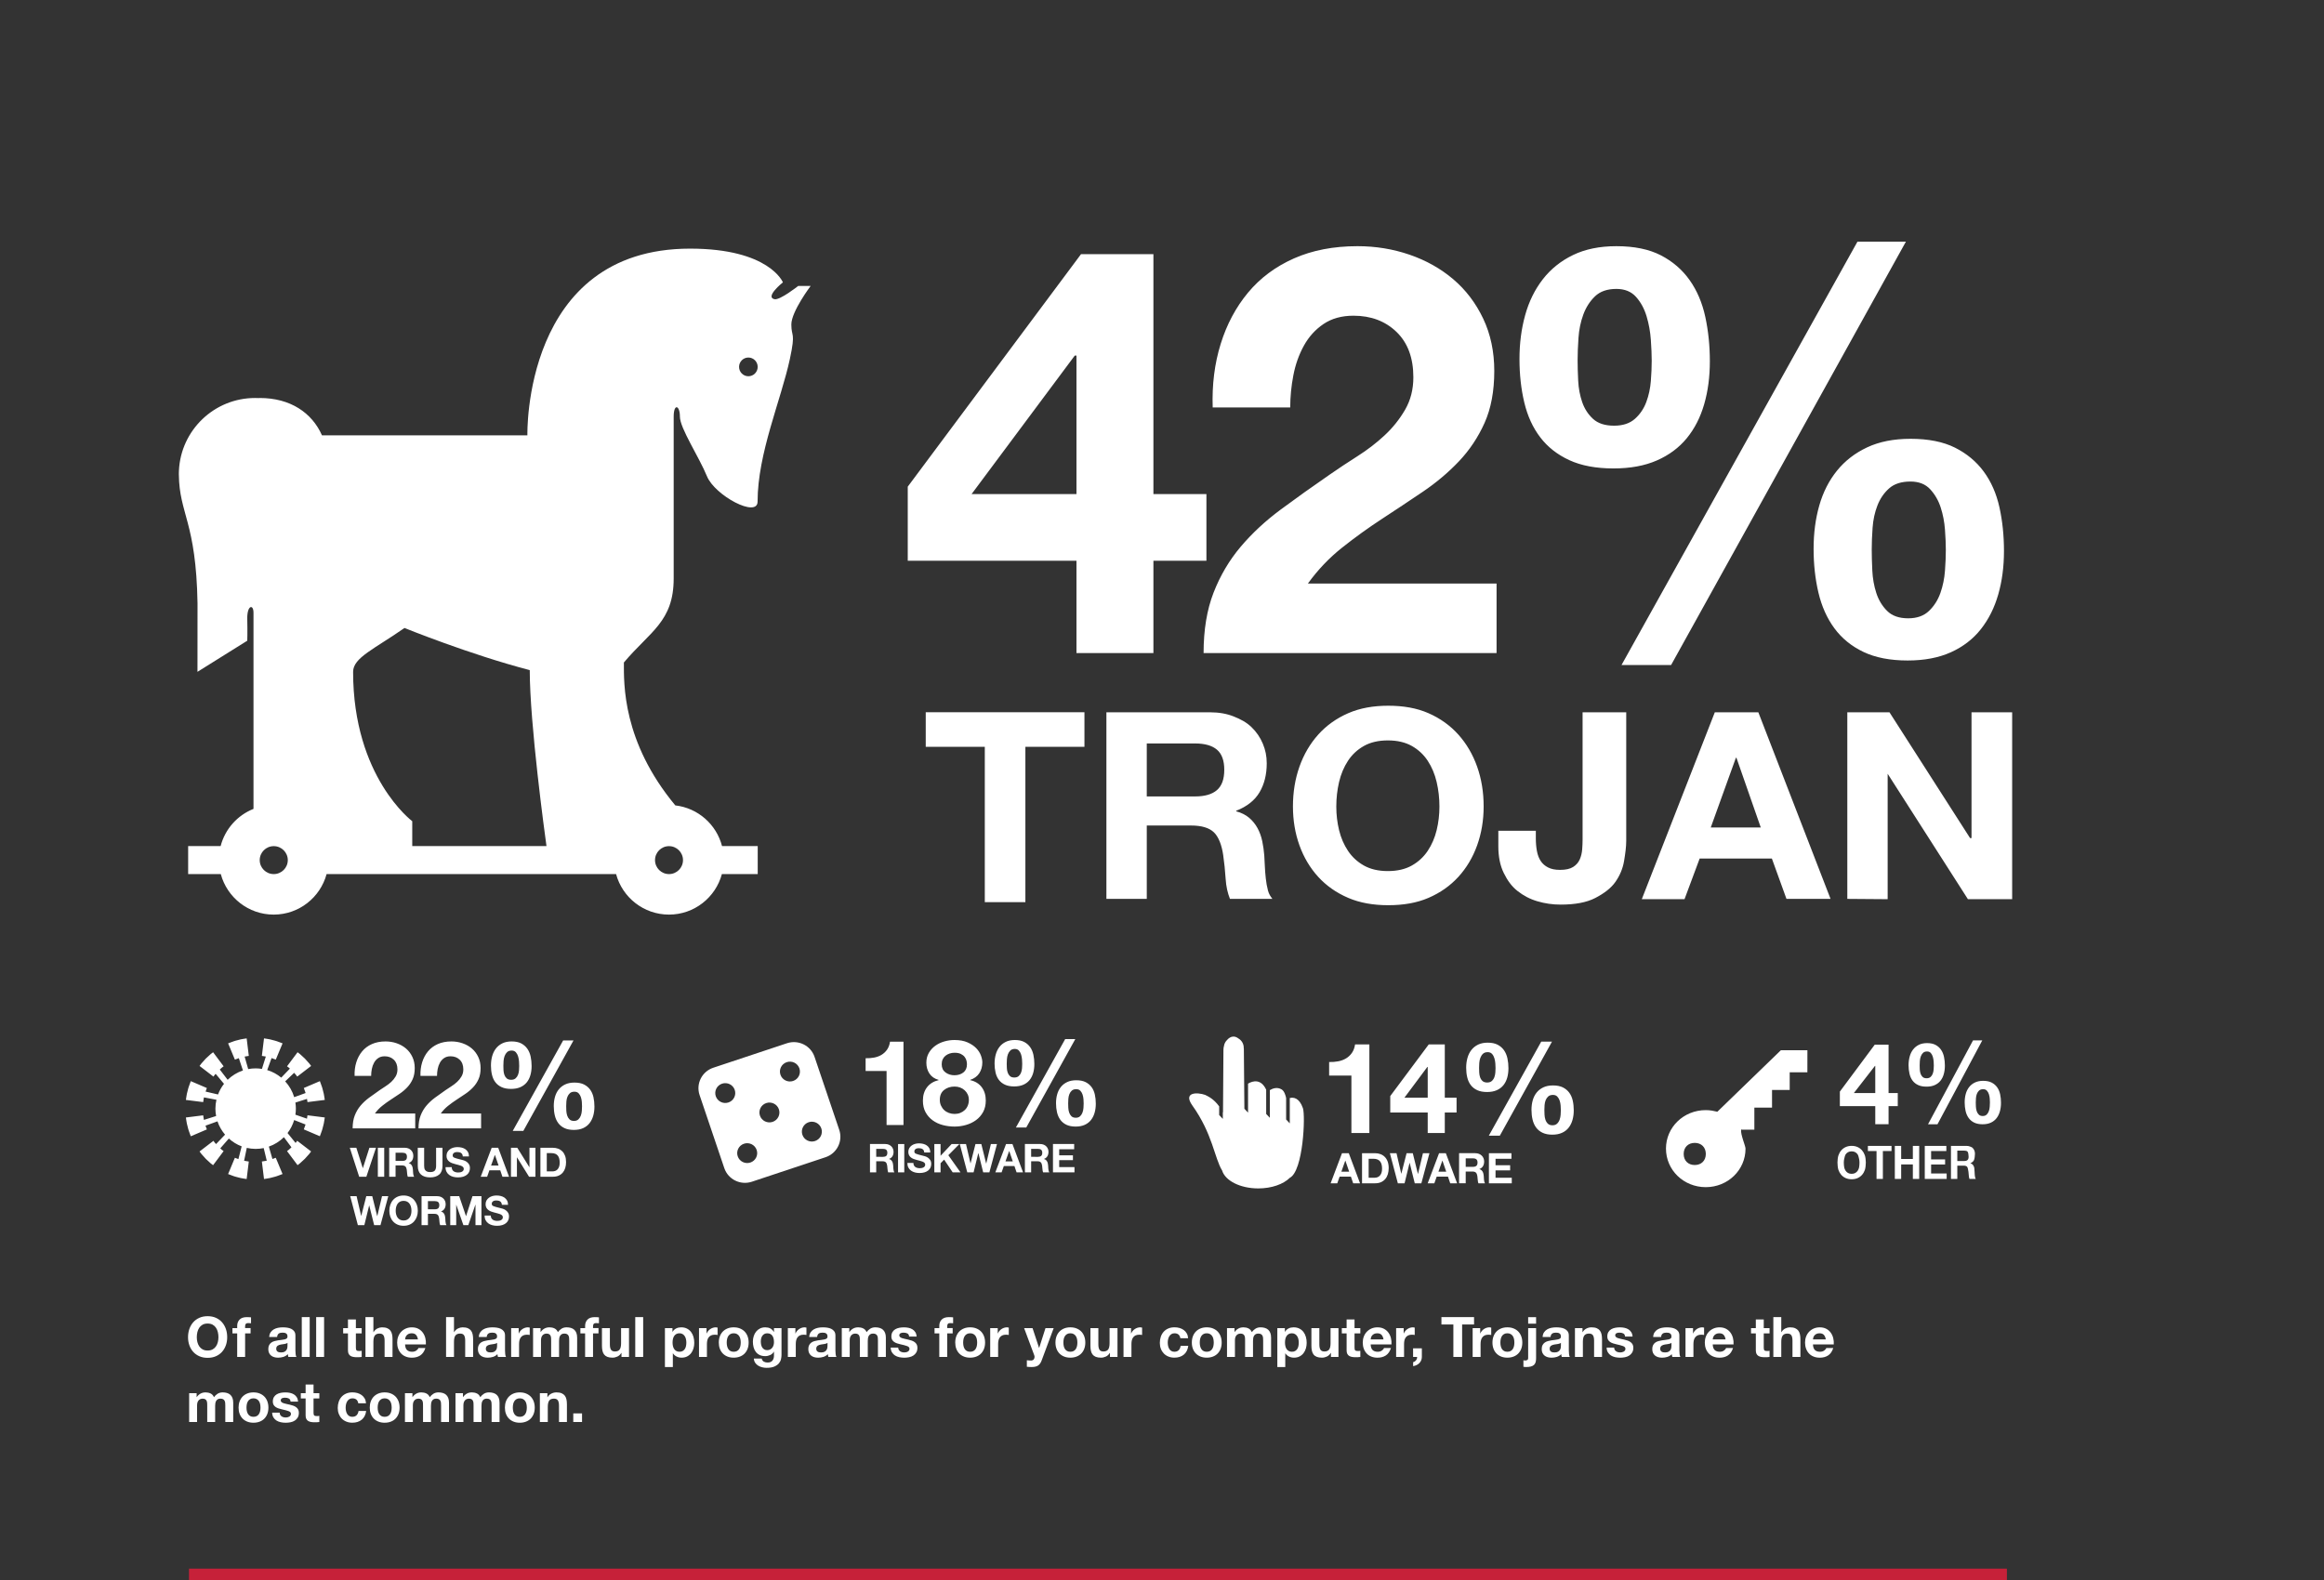 <?xml version="1.0" encoding="utf-8"?>
<!-- Generator: Adobe Illustrator 16.0.0, SVG Export Plug-In . SVG Version: 6.00 Build 0)  -->
<!DOCTYPE svg PUBLIC "-//W3C//DTD SVG 1.1//EN" "http://www.w3.org/Graphics/SVG/1.1/DTD/svg11.dtd">
<svg version="1.1" id="Layer_1" xmlns="http://www.w3.org/2000/svg" xmlns:xlink="http://www.w3.org/1999/xlink" x="0px" y="0px"
	 width="750px" height="510px" viewBox="0 0 750 510" enable-background="new 0 0 750 510" xml:space="preserve">
<rect x="0" y="0" width="750" height="510" fill="#333333" stroke="none"/>
<path fill="#FFFFFF" d="M617.315,374.098h-3.769v-4.22h-2.049v10.663h2.049v-4.676h3.769v4.676h2.049v-10.663h-2.049V374.098z
	 M626.405,338.84c-0.453-0.658-1.045-1.184-1.771-1.564c-0.727-0.387-1.635-0.577-2.736-0.577c-1.029,0-1.919,0.187-2.665,0.559
	c-0.749,0.376-1.367,0.882-1.862,1.53c-0.49,0.646-0.854,1.406-1.086,2.271c-0.234,0.868-0.354,1.793-0.354,2.774
	c0,0.983,0.101,1.905,0.301,2.755c0.198,0.857,0.525,1.588,0.981,2.202c0.456,0.612,1.051,1.095,1.789,1.44
	c0.737,0.351,1.645,0.521,2.718,0.521c1.031,0,1.918-0.163,2.666-0.503c0.751-0.341,1.362-0.801,1.846-1.406
	c0.479-0.602,0.837-1.313,1.068-2.146c0.234-0.828,0.354-1.733,0.354-2.719c0-0.986-0.093-1.924-0.283-2.812
	C627.183,340.275,626.865,339.497,626.405,338.84L626.405,338.84z M624.021,345.218c-0.032,0.468-0.129,0.917-0.281,1.333
	c-0.148,0.426-0.384,0.777-0.697,1.064c-0.32,0.289-0.744,0.434-1.282,0.434c-0.562,0-0.995-0.146-1.3-0.434
	c-0.302-0.287-0.525-0.639-0.665-1.064c-0.142-0.419-0.223-0.869-0.248-1.349c-0.024-0.479-0.034-0.916-0.034-1.298
	c0-0.409,0.02-0.877,0.055-1.405c0.034-0.53,0.135-1.021,0.299-1.478c0.162-0.457,0.402-0.842,0.719-1.156
	c0.316-0.309,0.755-0.465,1.314-0.465c0.516,0,0.92,0.164,1.213,0.502c0.294,0.336,0.509,0.742,0.647,1.225
	c0.141,0.48,0.231,0.98,0.265,1.498c0.037,0.516,0.054,0.954,0.054,1.312C624.074,344.325,624.059,344.748,624.021,345.218
	L624.021,345.218z M625.266,362.891l14.458-27.076h-2.984l-14.524,27.076H625.266L625.266,362.891z M330.91,241.06h19.061v-11.159
	h-51.218v11.159h19.061v50.142h13.098L330.91,241.06L330.91,241.06z M637.312,379.441c-0.023-0.213-0.038-0.422-0.047-0.629
	l-0.025-0.535c-0.018-0.241-0.05-1.033-0.098-1.275c-0.049-0.238-0.122-0.461-0.229-0.663c-0.104-0.198-0.238-0.374-0.403-0.522
	c-0.165-0.146-0.374-0.252-0.627-0.328v-0.025c0.521-0.215,0.899-0.525,1.128-0.936c0.23-0.411,0.345-1.562,0.345-2.125
	c0-0.366-0.063-0.704-0.189-1.023c-0.127-0.318-0.308-0.596-0.547-0.837c-0.241-0.241-0.527-0.321-0.863-0.459
	c-0.33-0.14-0.708-0.209-1.123-0.209h-5.021v10.664h2.047v-4.286h2.046c0.513,0,0.882,0.115,1.108,0.348
	c0.228,0.232,0.376,1.15,0.443,1.651c0.052,0.382,0.092,0.784,0.115,1.207c0.024,0.418,0.099,0.776,0.209,1.08h2.05
	c-0.101-0.134-0.169-0.295-0.216-0.489C637.367,379.863,637.333,379.658,637.312,379.441L637.312,379.441z M634.957,374.436
	c-0.234,0.213-0.586,0.317-1.055,0.317h-2.242V371.4h2.242c0.469,0,0.819,0.104,1.055,0.313c0.235,0.21,0.354,1.211,0.354,1.675
	C635.312,373.869,635.191,374.221,634.957,374.436L634.957,374.436z M636.247,229.926v40.596h-0.464l-26.007-40.597h-13.613v60.22
	l13.021,0.099V249.76l25.901,40.483h14.278v-60.316L636.247,229.926L636.247,229.926z M645.761,355.977
	c0-0.984-0.095-1.908-0.281-2.773c-0.188-0.867-0.508-1.615-0.967-2.254c-0.457-0.637-1.045-1.141-1.771-1.514
	c-0.729-0.371-1.638-0.56-2.74-0.56c-1.029,0-1.916,0.179-2.667,0.542c-0.746,0.357-1.369,0.854-1.857,1.479
	c-0.491,0.625-0.855,1.356-1.087,2.199c-0.234,0.84-0.352,1.75-0.352,2.737c0,0.985,0.096,1.912,0.298,2.774
	c0.197,0.863,0.524,1.619,0.981,2.254c0.456,0.634,1.049,1.136,1.788,1.494c0.735,0.359,1.645,0.541,2.719,0.541
	c1.033,0,1.919-0.176,2.667-0.522c0.749-0.347,1.362-0.835,1.844-1.454c0.48-0.625,0.837-1.357,1.071-2.2
	C645.644,357.87,645.761,356.961,645.761,355.977L645.761,355.977z M642.127,357.219c-0.036,0.496-0.126,0.963-0.277,1.403
	c-0.151,0.444-0.388,0.826-0.701,1.137c-0.318,0.313-0.743,0.474-1.278,0.474c-0.562,0-0.996-0.159-1.301-0.474
	c-0.307-0.311-0.527-0.688-0.665-1.137c-0.143-0.442-0.222-0.919-0.247-1.419c-0.029-0.508-0.037-0.953-0.037-1.334
	c0-0.41,0.021-0.865,0.055-1.371c0.035-0.503,0.134-0.977,0.298-1.406c0.164-0.431,0.402-0.793,0.721-1.081
	c0.314-0.29,0.754-0.434,1.314-0.434c0.518,0,0.921,0.159,1.212,0.485c0.293,0.324,0.509,0.715,0.648,1.155
	c0.141,0.442,0.227,0.915,0.267,1.404c0.033,0.493,0.051,0.92,0.051,1.276C642.181,356.29,642.163,356.727,642.127,357.219
	L642.127,357.219z M623.209,375.879h4.516v-1.632h-4.516v-2.712h4.916v-1.657h-6.964v10.663h7.066v-1.766h-5.02L623.209,375.879
	L623.209,375.879z M409.189,287.406c-0.318-1.225-0.556-2.523-0.696-3.891c-0.146-1.369-0.249-2.613-0.307-3.929
	c-0.062-1.312-0.118-2.45-0.177-3.422c-0.114-1.538-0.336-3.078-0.652-4.619c-0.319-1.54-0.828-2.948-1.527-4.233
	c-0.698-1.283-1.601-2.396-2.704-3.338c-1.105-0.939-2.502-1.639-4.19-2.096v-0.172c3.492-1.368,6.009-3.364,7.552-5.986
	c1.542-2.625,2.312-5.733,2.312-9.327c0-2.339-0.424-4.329-1.266-6.354c-0.847-2.023-2.066-3.807-3.666-5.346
	c-1.604-1.54-3.521-2.56-5.761-3.445c-2.239-0.884-4.755-1.326-7.55-1.326h-33.501v60.22h13.03v-23.678h14.274
	c3.434,0,5.903,0.743,7.42,2.229c1.513,1.48,2.498,4.106,2.966,7.301c0.351,2.455,0.612,4.925,0.784,7.605
	c0.177,2.68,0.643,4.604,1.396,6.545h13.702C409.989,289.29,409.512,288.634,409.189,287.406L409.189,287.406z M392.74,255.025
	c-1.57,1.368-3.928,2.053-7.068,2.053h-15.587v-17.099h15.587c3.142,0,5.498,0.671,7.068,2.011c1.57,1.34,2.355,3.494,2.355,6.458
	C395.098,251.528,394.312,253.656,392.74,255.025L392.74,255.025z M510.736,270.777c0,1.082-0.043,2.209-0.133,3.379
	c-0.088,1.17-0.351,2.254-0.784,3.25c-0.438,0.998-1.148,1.812-2.141,2.439c-0.987,0.627-2.386,0.939-4.188,0.939
	c-1.629,0-2.856-0.258-3.874-0.771c-1.021-0.514-1.818-1.213-2.4-2.097s-0.988-1.952-1.222-3.208
	c-0.233-1.253-0.351-2.622-0.351-4.105v-2.451H483.54v5.019c0,3.366,0.583,6.231,1.745,8.601c1.163,2.367,2.513,4.306,4.435,5.814
	c1.919,1.516,4.004,2.624,6.447,3.337c2.442,0.714,4.879,1.069,7.497,1.069c4.653,0,8.348-0.698,11.084-2.098
	c2.732-1.396,5.115-3.135,6.572-5.219c1.452-2.08,2.384-4.318,2.792-6.716c0.403-2.396,0.706-4.59,0.706-6.589v-41.452h-14.086
	v40.854h0.002v0.004H510.736z M99.121,360.741l-0.051,0.354l-3.738-1.293c0.096-0.637,0.153-1.285,0.153-1.951
	c0-0.668-0.057-1.322-0.153-1.961l3.744-1.184l0.044,0.307l0.112,0.729l2.787-0.352h0.005l0.005-0.002l2.784-0.349l-0.145-0.974
	c-0.051-0.289-0.081-0.633-0.172-0.991l-0.281-1.12c-0.106-0.376-0.175-0.766-0.308-1.111l-0.339-0.947l-0.338-0.92l-5.181,2.215
	l0.247,0.692l0.258,0.71l0.067,0.223l-3.68,1.33c-0.572-1.926-1.58-3.66-2.904-5.1l2.884-2.758l0.566,0.631l0.437,0.59l4.483-3.439
	l-0.586-0.783l-1.434-1.598l-1.578-1.451l-0.773-0.594l-3.398,4.539l0.584,0.444l0.334,0.306l-2.789,2.907
	c-1.316-1.092-2.848-1.93-4.528-2.435l1.404-3.879l0.676,0.253l0.684,0.249l1.095-2.621v-0.002l1.094-2.621l-0.91-0.342
	l-0.935-0.346c-0.339-0.133-0.725-0.205-1.098-0.312l-1.105-0.286c-0.354-0.091-0.693-0.119-0.978-0.175l-0.96-0.146l-0.691,5.654
	l0.719,0.111l0.552,0.091l-1.25,3.993c-0.661-0.104-1.336-0.174-2.028-0.174c-0.824,0-1.625,0.084-2.407,0.231l-1.147-4.038
	l0.626-0.105l0.719-0.111l-0.346-2.825v-0.004l-0.345-2.823l-0.959,0.146c-0.286,0.053-0.626,0.082-0.979,0.173l-1.098,0.286
	l-0.008,0.002l-0.007,0.001c-0.37,0.104-0.753,0.179-1.091,0.312l-0.935,0.346l-0.91,0.342l2.188,5.244l0.684-0.249l0.587-0.222
	l1.323,3.971c-1.871,0.623-3.549,1.666-4.933,3.01l-2.535-3.311l0.656-0.602l0.583-0.443l-3.398-4.539l-0.774,0.594l-1.579,1.449
	l-1.434,1.601l-0.586,0.783l4.484,3.44l0.436-0.591l0.272-0.304l2.701,3.229c-0.808,1.029-1.459,2.187-1.93,3.432l-4.021-0.934
	l0.167-0.459l0.246-0.691l-5.182-2.217l-0.337,0.922l-0.34,0.949c-0.132,0.344-0.202,0.731-0.308,1.109l-0.283,1.12
	c-0.089,0.354-0.118,0.7-0.17,0.991l-0.146,0.971l2.786,0.35l0.005,0.002h0.004l2.787,0.352l0.11-0.729
	c0.041-0.219,0.053-0.479,0.125-0.744l0.011-0.049l4.033,0.764c-0.21,0.922-0.331,1.878-0.331,2.865
	c0,0.814,0.084,1.612,0.227,2.387l-3.94,1.246c-0.071-0.268-0.084-0.528-0.125-0.744l-0.11-0.729l-5.583,0.698l0.146,0.972
	c0.051,0.289,0.082,0.635,0.17,0.99l0.281,1.112l0.001,0.009l0.003,0.012c0.104,0.377,0.175,0.76,0.306,1.1l0.338,0.949l0.338,0.922
	l5.182-2.217l-0.247-0.692l-0.187-0.513l3.867-1.402c0.531,1.596,1.377,3.041,2.442,4.294l-2.901,3.044l-0.411-0.459l-0.435-0.592
	l-4.483,3.441l0.587,0.782l1.433,1.599v0.002l1.578,1.451l0.773,0.592l3.399-4.537l-0.584-0.444l-0.495-0.453l2.766-3.165
	c1.2,1.079,2.59,1.948,4.131,2.521l-1.049,4.113l-0.451-0.17l-0.685-0.252l-1.091,2.616l-0.003,0.01l-0.002,0.009l-1.09,2.614
	l0.91,0.343l0.935,0.346c0.339,0.134,0.724,0.203,1.097,0.311l1.105,0.286c0.354,0.093,0.693,0.119,0.979,0.173l0.96,0.148
	l0.691-5.654l-0.72-0.111c-0.216-0.039-0.472-0.053-0.735-0.127l-0.058-0.016l0.862-4.145c0.921,0.209,1.876,0.326,2.86,0.326
	c0.891,0,1.76-0.093,2.6-0.262l0.981,4.062l-0.119,0.031c-0.264,0.073-0.522,0.086-0.735,0.127l-0.72,0.11l0.345,2.827v0.001
	l0.346,2.825l0.96-0.148c0.285-0.052,0.625-0.082,0.979-0.173l1.101-0.286h0.004l0.004-0.002c0.372-0.105,0.755-0.179,1.092-0.312
	l0.936-0.342l0.91-0.343l-1.093-2.62v-0.002l-0.001-0.003l-1.095-2.622l-0.684,0.252l-0.393,0.146l-1.157-4.004
	c1.846-0.644,3.498-1.691,4.858-3.037l2.435,3.271l-0.842,0.775l-0.584,0.443l3.398,4.537l0.773-0.595l1.578-1.45l1.434-1.599
	l0.585-0.782l-4.482-3.439l-0.437,0.591l-0.09,0.1l-2.596-3.186c0.953-1.24,1.681-2.662,2.14-4.197l3.667,1.438l-0.051,0.172
	l-0.258,0.709l-0.248,0.693l2.589,1.105l0.004,0.002h0.003l2.587,1.107l0.337-0.922l0.339-0.947
	c0.134-0.346,0.203-0.732,0.309-1.111l0.282-1.119c0.09-0.357,0.118-0.701,0.17-0.992l0.146-0.971l-5.582-0.7L99.121,360.741
	L99.121,360.741z M470.65,283.031c2.631-2.883,4.646-6.268,6.048-10.156c1.4-3.893,2.104-8.085,2.104-12.58
	c0-4.609-0.702-8.89-2.104-12.839c-1.402-3.947-3.417-7.391-6.048-10.33c-2.633-2.94-5.847-5.246-9.646-6.918
	c-3.799-1.67-8.124-2.41-12.973-2.41c-4.794,0-9.105,0.739-12.934,2.41c-3.827,1.672-7.057,3.978-9.688,6.918
	c-2.63,2.939-4.646,6.383-6.047,10.33c-1.402,3.949-2.105,8.229-2.105,12.839c0,4.496,0.701,8.688,2.105,12.58
	c1.399,3.889,3.417,7.273,6.047,10.156c2.63,2.882,5.857,5.145,9.688,6.787c3.826,1.642,8.14,2.367,12.934,2.367
	c4.849,0,9.174-0.728,12.973-2.367C464.806,288.176,468.02,285.913,470.65,283.031z M455.615,279.385
	c-2.119,1.191-4.691,1.784-7.725,1.784c-3.03,0-5.604-0.595-7.722-1.784c-2.114-1.189-3.832-2.775-5.145-4.75
	c-1.319-1.974-2.276-4.195-2.878-6.666c-0.6-2.469-0.896-5.011-0.896-7.627c0-2.729,0.301-5.373,0.896-7.928
	c0.604-2.557,1.559-4.836,2.878-6.842c1.312-2.005,3.028-3.601,5.145-4.792c2.116-1.19,4.69-1.786,7.722-1.786
	c3.032,0,5.604,0.597,7.725,1.786c2.111,1.191,3.826,2.786,5.145,4.792c1.316,2.004,2.275,4.285,2.874,6.842
	c0.604,2.556,0.9,5.2,0.9,7.928c0,2.616-0.3,5.158-0.9,7.627c-0.6,2.471-1.558,4.692-2.874,6.666
	C459.444,276.609,457.729,278.195,455.615,279.385L455.615,279.385z M600.927,371.33c-0.391-0.457-0.87-0.812-1.436-1.073
	c-0.562-0.257-1.209-0.389-1.927-0.389c-0.713,0-1.355,0.132-1.924,0.389c-0.57,0.261-1.051,0.616-1.44,1.073
	c-0.389,0.455-0.69,0.988-0.9,1.604c-0.208,0.608-0.312,1.604-0.312,2.314c0,0.699,0.104,1.79,0.312,2.395
	c0.21,0.602,0.511,1.125,0.9,1.571c0.391,0.447,0.87,0.8,1.44,1.052c0.567,0.254,1.213,0.379,1.924,0.379
	c0.722,0,1.363-0.125,1.927-0.379c0.564-0.252,1.045-0.604,1.436-1.052c0.392-0.446,0.689-0.971,0.898-1.571
	c0.21-0.604,0.314-1.693,0.314-2.395c0-0.714-0.104-1.706-0.314-2.314C601.617,372.318,601.317,371.785,600.927,371.33z
	 M599.955,376.861c-0.091,0.383-0.237,0.724-0.438,1.027c-0.198,0.303-0.462,0.547-0.783,0.729c-0.317,0.184-0.712,0.275-1.17,0.275
	c-0.463,0-0.854-0.09-1.176-0.275c-0.32-0.182-0.582-0.426-0.78-0.729c-0.199-0.305-0.346-0.645-0.436-1.027
	c-0.093-0.377-0.138-1.211-0.138-1.611c0-0.419,0.045-0.822,0.138-1.216c0.09-0.392,0.235-1.076,0.436-1.386
	c0.198-0.308,0.462-0.551,0.78-0.732c0.324-0.186,0.713-0.277,1.176-0.277c0.461,0,0.854,0.094,1.17,0.277
	c0.322,0.184,0.585,0.426,0.783,0.732c0.199,0.311,0.347,0.994,0.438,1.386c0.092,0.394,0.136,0.798,0.136,1.216
	C600.091,375.65,600.047,376.484,599.955,376.861z M602.804,371.535h2.79v9.006h2.046v-9.006h2.79v-1.657h-7.626V371.535z
	 M576.527,290.145h14.226l-23.301-60.22H553.4l-23.562,60.316h13.789l4.887-13.122h23.301L576.527,290.145z M552.093,267.109
	l8.114-22.511h0.177l7.854,22.511H552.093z M244.533,282.146v-9.039h-11.518c-1.803-6.985-7.751-12.293-15.078-13.137
	c-17.126-20.624-16.596-39.279-16.596-46.127c8.426-10.022,16.071-13.2,16.071-27.121v-52.231c0-4.373,2.009-3.72,2.009,0
	c0,3.72,6.172,12.973,8.729,19.23c2.556,6.258,16.34,13.583,16.34,8.163c0-15.541,7.587-32.819,10.431-46.06
	c1.903-8.859,0.463-6.883,0.463-11.083c0-4.199,6.225-12.436,6.225-12.436h-4.018c0,0-5.904,4.662-7.653,4.273
	c-3.197-0.709,2.724-5.443,2.724-5.443s-4.363-10.882-29.957-10.882c-54.08,0-52.501,60.265-52.501,60.265h-66.293
	c-3.225-7.287-10.197-12.053-20.089-12.053l-0.351,0.028c-0.378-0.017-0.758-0.029-1.14-0.029
	c-13.205,0-23.978,10.402-24.581,23.459c-0.017,0.264-0.028,0.537-0.028,0.829l0.003,0.209l-0.003,0.114l0.006,0.143
	c0.133,12.693,5.578,15.24,6.021,41.497l-0.016,22.14l16.071-10.044c0,0,0.095-2.664,0-7.031c-0.095-4.457,2.009-4.884,2.009-2.008
	v63.323c-5.208,2.062-9.188,6.518-10.608,12.012H60.719v9.039h10.533c2.035,7.525,8.896,13.074,17.072,13.074
	c8.176,0,15.037-5.547,17.071-13.074h93.427c2.035,7.525,8.897,13.074,17.072,13.074s15.038-5.547,17.072-13.074H244.533
	L244.533,282.146L244.533,282.146z M241.515,115.406c1.661,0,3.005,1.354,3.005,3.02c0,1.667-1.344,3.021-3.005,3.021
	c-1.658,0-3.005-1.353-3.005-3.021C238.51,116.76,239.856,115.406,241.515,115.406z M88.346,282.143c-2.501,0-4.53-2.021-4.53-4.511
	c0-2.489,2.029-4.509,4.53-4.509c2.502,0,4.53,2.02,4.53,4.509C92.876,280.122,90.848,282.143,88.346,282.143z M133.041,273.107
	v-8.037c0,0-19.085-14.223-19.085-48.213c0-4.584,6.861-7.357,16.582-14.155c0,0,20.987,8.535,40.425,13.605
	c0,17.366,4.878,53.044,5.398,56.8H133.041z M215.9,282.143c-2.491,0-4.513-2.021-4.513-4.511c0-2.489,2.022-4.509,4.513-4.509
	c2.493,0,4.514,2.02,4.514,4.509C220.414,280.122,218.393,282.143,215.9,282.143z M561.959,364.646h-0.068H561.959z
	 M605.021,337.199l-11.263,15.148v4.686h11.428v5.84h4.29v-5.84h2.97v-4.221h-2.97v-15.614L605.021,337.199L605.021,337.199z
	 M605.184,352.814h-6.901l6.796-8.754h0.105V352.814z M554.223,358.85c-1.144-0.274-2.317-0.52-3.746-0.52
	c-7.131,0-12.838,5.523-12.838,12.431l0.004,0.003c0,6.907,5.704,12.43,12.837,12.43c7.131,0,12.836-5.521,12.836-12.43
	c0-0.891-1.646-4.572-1.426-6.117c0.09-0.58,0.104-0.183,0.071,0h4.206v-7.127h5.704v-5.705h5.702v-5.697h5.704l0.011-7.123h-8.56
	L554.223,358.85L554.223,358.85z M546.928,376.05c-2.142,0-3.571-1.43-3.571-3.569c0-2.144,1.431-3.574,3.571-3.574
	c2.145,0,3.572,1.432,3.572,3.574C550.5,374.62,549.071,376.05,546.928,376.05z M61.116,428.955
	c0.288-0.822,0.702-1.539,1.242-2.151c0.54-0.609,1.203-1.092,1.989-1.438c0.786-0.351,1.671-0.522,2.655-0.522
	c0.996,0,1.884,0.174,2.664,0.522c0.78,0.348,1.44,0.828,1.98,1.438c0.54,0.612,0.954,1.329,1.242,2.151s0.432,1.713,0.432,2.673
	c0,0.938-0.144,1.809-0.432,2.619c-0.288,0.81-0.702,1.515-1.242,2.115c-0.54,0.6-1.2,1.068-1.98,1.413
	c-0.78,0.342-1.668,0.513-2.664,0.513c-0.984,0-1.869-0.171-2.655-0.513c-0.786-0.345-1.449-0.813-1.989-1.413
	c-0.54-0.603-0.954-1.308-1.242-2.115c-0.288-0.812-0.432-1.683-0.432-2.619C60.684,430.668,60.828,429.777,61.116,428.955z
	 M63.699,433.203c0.126,0.51,0.327,0.969,0.603,1.377c0.276,0.408,0.636,0.735,1.08,0.979c0.444,0.246,0.984,0.369,1.62,0.369
	c0.636,0,1.176-0.123,1.62-0.369c0.444-0.243,0.804-0.57,1.08-0.979s0.477-0.867,0.603-1.377s0.189-1.035,0.189-1.575
	c0-0.562-0.063-1.109-0.189-1.638c-0.126-0.529-0.327-0.999-0.603-1.413s-0.636-0.744-1.08-0.99s-0.984-0.369-1.62-0.369
	c-0.636,0-1.176,0.123-1.62,0.369c-0.444,0.246-0.804,0.576-1.08,0.99c-0.276,0.414-0.477,0.885-0.603,1.413
	c-0.126,0.526-0.189,1.074-0.189,1.638C63.51,432.168,63.573,432.693,63.699,433.203L63.699,433.203z M75.016,430.404v-1.71h1.53
	v-0.723c0-0.825,0.258-1.506,0.774-2.031c0.516-0.528,1.296-0.792,2.34-0.792c0.228,0,0.456,0.009,0.684,0.024l0.666,0.045v1.908
	c-0.3-0.036-0.612-0.054-0.936-0.054c-0.348,0-0.597,0.081-0.747,0.243c-0.15,0.159-0.225,0.435-0.225,0.816v0.561h1.764v1.71
	h-1.764V438h-2.556v-7.596H75.016z M86.877,431.556c0.036-0.6,0.186-1.098,0.45-1.493s0.6-0.714,1.008-0.952
	c0.408-0.24,0.867-0.411,1.377-0.516c0.51-0.102,1.022-0.15,1.539-0.15c0.468,0,0.942,0.031,1.422,0.099
	c0.479,0.066,0.918,0.195,1.314,0.387c0.396,0.192,0.72,0.459,0.972,0.803c0.252,0.343,0.378,0.796,0.378,1.357v4.842
	c0,0.421,0.024,0.822,0.072,1.206c0.048,0.387,0.132,0.673,0.252,0.864h-2.592c-0.048-0.144-0.087-0.291-0.117-0.441
	c-0.03-0.147-0.051-0.303-0.063-0.459c-0.408,0.422-0.888,0.717-1.44,0.885c-0.552,0.168-1.116,0.252-1.692,0.252
	c-0.444,0-0.858-0.057-1.242-0.162c-0.384-0.108-0.72-0.276-1.008-0.504c-0.288-0.229-0.513-0.519-0.675-0.864
	c-0.162-0.348-0.243-0.762-0.243-1.242c0-0.526,0.093-0.963,0.279-1.305s0.426-0.615,0.72-0.819s0.63-0.354,1.008-0.459
	c0.378-0.102,0.759-0.183,1.143-0.243c0.384-0.06,0.762-0.105,1.134-0.144s0.702-0.09,0.99-0.162
	c0.288-0.072,0.516-0.177,0.684-0.315c0.168-0.138,0.246-0.339,0.234-0.603c0-0.276-0.045-0.495-0.135-0.657
	c-0.09-0.162-0.21-0.288-0.36-0.378s-0.324-0.147-0.522-0.18c-0.198-0.03-0.411-0.045-0.639-0.045c-0.504,0-0.9,0.105-1.188,0.321
	c-0.288,0.219-0.456,0.576-0.504,1.08L86.877,431.556L86.877,431.556z M92.781,433.446c-0.108,0.096-0.243,0.171-0.405,0.225
	s-0.336,0.099-0.522,0.135l-0.585,0.093c-0.204,0.021-0.408,0.054-0.612,0.09c-0.192,0.036-0.381,0.084-0.567,0.144
	c-0.187,0.062-0.348,0.144-0.486,0.243c-0.138,0.102-0.249,0.231-0.333,0.387c-0.084,0.156-0.126,0.354-0.126,0.596
	c0,0.229,0.042,0.421,0.126,0.574c0.084,0.156,0.198,0.279,0.342,0.369s0.312,0.153,0.504,0.189s0.39,0.054,0.594,0.054
	c0.504,0,0.894-0.084,1.17-0.252c0.276-0.168,0.479-0.369,0.612-0.604c0.132-0.232,0.213-0.472,0.243-0.712
	c0.03-0.237,0.045-0.432,0.045-0.573V433.446L92.781,433.446z M99.945,425.148V438h-2.556v-12.852H99.945z M104.589,425.148V438
	h-2.556v-12.852H104.589z M116.721,428.694v1.71h-1.872v4.605c0,0.435,0.072,0.723,0.216,0.864c0.144,0.144,0.432,0.216,0.864,0.216
	l0.414-0.018l0.378-0.057V438c-0.216,0.036-0.456,0.06-0.72,0.072c-0.264,0.012-0.522,0.018-0.774,0.018
	c-0.396,0-0.771-0.024-1.125-0.081c-0.354-0.054-0.666-0.159-0.936-0.312c-0.27-0.156-0.483-0.378-0.639-0.666
	c-0.156-0.288-0.234-0.666-0.234-1.136v-5.488h-1.548v-1.71h1.548v-2.79h2.556v2.79L116.721,428.694L116.721,428.694z
	 M120.5,425.148v4.842h0.054c0.324-0.54,0.738-0.936,1.242-1.182c0.504-0.243,0.996-0.366,1.476-0.366
	c0.684,0,1.245,0.093,1.683,0.276c0.438,0.188,0.783,0.444,1.035,0.774s0.429,0.73,0.531,1.206c0.102,0.474,0.153,0.999,0.153,1.575
	V438h-2.556v-5.256c0-0.77-0.12-1.341-0.36-1.719c-0.24-0.378-0.666-0.567-1.278-0.567c-0.696,0-1.2,0.207-1.512,0.621
	s-0.468,1.095-0.468,2.043V438h-2.556v-12.852H120.5L120.5,425.148z M131.354,435.768c0.384,0.372,0.936,0.561,1.656,0.561
	c0.516,0,0.96-0.129,1.332-0.387c0.372-0.261,0.6-0.531,0.684-0.819h2.25c-0.36,1.116-0.912,1.914-1.656,2.394
	c-0.744,0.48-1.645,0.723-2.7,0.723c-0.732,0-1.392-0.117-1.98-0.354c-0.588-0.231-1.086-0.564-1.494-0.999
	c-0.408-0.432-0.723-0.945-0.945-1.548c-0.222-0.6-0.333-1.26-0.333-1.979c0-0.696,0.114-1.347,0.342-1.944
	c0.228-0.599,0.552-1.119,0.972-1.557c0.42-0.438,0.921-0.783,1.503-1.035c0.582-0.252,1.227-0.378,1.935-0.378
	c0.792,0,1.482,0.15,2.07,0.459c0.587,0.306,1.071,0.717,1.449,1.23c0.378,0.519,0.651,1.104,0.819,1.767
	c0.168,0.657,0.228,1.35,0.18,2.067h-6.714C130.76,434.796,130.97,435.396,131.354,435.768L131.354,435.768z M134.244,430.872
	c-0.306-0.336-0.771-0.504-1.395-0.504c-0.408,0-0.747,0.069-1.017,0.207s-0.486,0.309-0.648,0.513s-0.276,0.42-0.342,0.648
	c-0.066,0.228-0.105,0.432-0.117,0.609h4.158C134.762,431.7,134.549,431.208,134.244,430.872z M146.51,425.148v4.842h0.054
	c0.324-0.54,0.738-0.936,1.242-1.182c0.504-0.243,0.996-0.366,1.476-0.366c0.684,0,1.245,0.093,1.683,0.276
	c0.438,0.188,0.783,0.444,1.035,0.774s0.429,0.73,0.531,1.206c0.102,0.474,0.153,0.999,0.153,1.575V438h-2.556v-5.256
	c0-0.77-0.12-1.341-0.36-1.719c-0.24-0.378-0.666-0.567-1.278-0.567c-0.696,0-1.2,0.207-1.512,0.621s-0.468,1.095-0.468,2.043V438
	h-2.556v-12.852H146.51L146.51,425.148z M154.52,431.556c0.036-0.6,0.186-1.098,0.45-1.493c0.264-0.396,0.6-0.714,1.008-0.952
	c0.408-0.24,0.867-0.411,1.377-0.516c0.51-0.102,1.022-0.15,1.539-0.15c0.468,0,0.942,0.031,1.422,0.099
	c0.479,0.066,0.918,0.195,1.314,0.387c0.396,0.192,0.72,0.459,0.972,0.803c0.252,0.343,0.378,0.796,0.378,1.357v4.842
	c0,0.421,0.024,0.822,0.072,1.206c0.048,0.387,0.132,0.673,0.252,0.864h-2.592c-0.048-0.144-0.087-0.291-0.117-0.441
	c-0.03-0.147-0.051-0.303-0.063-0.459c-0.408,0.422-0.888,0.717-1.44,0.885c-0.552,0.168-1.116,0.252-1.692,0.252
	c-0.444,0-0.858-0.057-1.242-0.162c-0.384-0.108-0.72-0.276-1.008-0.504c-0.288-0.229-0.513-0.519-0.675-0.864
	c-0.162-0.348-0.243-0.762-0.243-1.242c0-0.526,0.093-0.963,0.279-1.305s0.426-0.615,0.72-0.819s0.63-0.354,1.008-0.459
	c0.378-0.102,0.759-0.183,1.143-0.243c0.384-0.06,0.762-0.105,1.134-0.144s0.702-0.09,0.99-0.162
	c0.288-0.072,0.516-0.177,0.684-0.315c0.168-0.138,0.246-0.339,0.234-0.603c0-0.276-0.045-0.495-0.135-0.657s-0.21-0.288-0.36-0.378
	s-0.324-0.147-0.522-0.18c-0.198-0.03-0.411-0.045-0.639-0.045c-0.504,0-0.9,0.105-1.188,0.321c-0.288,0.219-0.456,0.576-0.504,1.08
	L154.52,431.556L154.52,431.556z M160.424,433.446c-0.108,0.096-0.243,0.171-0.405,0.225s-0.336,0.099-0.522,0.135l-0.585,0.093
	c-0.204,0.021-0.408,0.054-0.612,0.09c-0.192,0.036-0.381,0.084-0.567,0.144c-0.187,0.062-0.348,0.144-0.486,0.243
	c-0.138,0.102-0.249,0.231-0.333,0.387c-0.084,0.156-0.126,0.354-0.126,0.596c0,0.229,0.042,0.421,0.126,0.574
	c0.084,0.156,0.198,0.279,0.342,0.369c0.144,0.09,0.312,0.153,0.504,0.189c0.192,0.036,0.39,0.054,0.594,0.054
	c0.504,0,0.894-0.084,1.17-0.252c0.276-0.168,0.479-0.369,0.612-0.604c0.132-0.232,0.213-0.472,0.243-0.712
	c0.03-0.237,0.045-0.432,0.045-0.573V433.446L160.424,433.446z M167.39,428.694v1.728h0.036c0.12-0.288,0.282-0.555,0.486-0.801
	s0.438-0.456,0.702-0.63c0.264-0.174,0.546-0.311,0.846-0.405c0.3-0.095,0.612-0.144,0.936-0.144c0.167,0,0.354,0.027,0.558,0.09
	v2.376l-0.432-0.063c-0.168-0.018-0.331-0.024-0.486-0.024c-0.468,0-0.864,0.078-1.188,0.231c-0.324,0.156-0.585,0.369-0.783,0.642
	c-0.198,0.27-0.339,0.585-0.423,0.942c-0.084,0.36-0.126,0.75-0.126,1.17V438h-2.556v-9.306H167.39L167.39,428.694z
	 M174.446,428.694v1.26h0.036c0.335-0.479,0.741-0.854,1.215-1.116c0.474-0.264,1.017-0.396,1.629-0.396
	c0.588,0,1.125,0.112,1.611,0.342c0.486,0.228,0.855,0.63,1.107,1.206c0.276-0.408,0.65-0.77,1.125-1.08
	c0.474-0.312,1.035-0.468,1.683-0.468c0.492,0,0.948,0.06,1.368,0.18s0.78,0.312,1.08,0.576c0.3,0.264,0.534,0.607,0.702,1.035
	c0.167,0.426,0.252,0.938,0.252,1.539V438h-2.556v-5.274c0-0.312-0.012-0.604-0.036-0.882c-0.024-0.273-0.09-0.516-0.198-0.72
	c-0.108-0.204-0.267-0.366-0.477-0.486c-0.21-0.117-0.495-0.18-0.855-0.18c-0.36,0-0.651,0.069-0.873,0.207
	c-0.222,0.138-0.396,0.318-0.522,0.54c-0.126,0.222-0.21,0.474-0.252,0.756s-0.063,0.567-0.063,0.855V438h-2.556v-5.22
	c0-0.276-0.006-0.549-0.018-0.819c-0.012-0.27-0.063-0.519-0.153-0.747c-0.09-0.228-0.24-0.411-0.45-0.549s-0.519-0.207-0.927-0.207
	c-0.12,0-0.279,0.027-0.477,0.081c-0.198,0.054-0.39,0.156-0.576,0.306c-0.186,0.15-0.345,0.366-0.477,0.648
	s-0.198,0.651-0.198,1.104v5.4h-2.556v-9.306L174.446,428.694L174.446,428.694z M187.298,430.404v-1.71h1.53v-0.723
	c0-0.825,0.258-1.506,0.774-2.031c0.516-0.528,1.296-0.792,2.34-0.792c0.228,0,0.456,0.009,0.684,0.024l0.666,0.045v1.908
	c-0.3-0.036-0.612-0.054-0.936-0.054c-0.348,0-0.597,0.081-0.747,0.243c-0.15,0.159-0.225,0.435-0.225,0.816v0.561h1.764v1.71
	h-1.764V438h-2.556v-7.596H187.298z M200.563,438v-1.296h-0.054c-0.324,0.54-0.744,0.93-1.26,1.17s-1.044,0.36-1.584,0.36
	c-0.684,0-1.245-0.093-1.683-0.271s-0.783-0.435-1.035-0.765s-0.429-0.732-0.531-1.206c-0.102-0.476-0.153-0.999-0.153-1.575v-5.724
	h2.556v5.256c0,0.768,0.12,1.341,0.36,1.719c0.24,0.378,0.666,0.567,1.278,0.567c0.696,0,1.2-0.207,1.512-0.621
	s0.468-1.097,0.468-2.043v-4.878h2.556V438H200.563z M207.565,425.148V438h-2.556v-12.852H207.565z M217.015,428.694v1.188h0.036
	c0.312-0.504,0.708-0.87,1.188-1.098c0.48-0.229,1.008-0.342,1.584-0.342c0.732,0,1.362,0.138,1.89,0.414
	c0.528,0.273,0.966,0.642,1.314,1.098c0.348,0.456,0.606,0.987,0.774,1.593c0.168,0.606,0.252,1.239,0.252,1.899
	c0,0.624-0.084,1.224-0.252,1.8s-0.423,1.086-0.765,1.53c-0.342,0.441-0.768,0.798-1.278,1.062c-0.51,0.264-1.107,0.396-1.791,0.396
	c-0.576,0-1.107-0.117-1.593-0.354c-0.486-0.231-0.885-0.579-1.197-1.035h-0.036v4.41h-2.556v-12.562H217.015L217.015,428.694z
	 M220.336,436.074c0.282-0.168,0.51-0.39,0.684-0.657c0.174-0.27,0.297-0.585,0.369-0.945c0.072-0.357,0.108-0.726,0.108-1.098
	s-0.039-0.738-0.117-1.098c-0.078-0.36-0.207-0.684-0.387-0.964c-0.18-0.281-0.411-0.512-0.693-0.686
	c-0.282-0.174-0.627-0.261-1.035-0.261c-0.42,0-0.771,0.087-1.053,0.261c-0.282,0.174-0.51,0.399-0.684,0.675
	c-0.174,0.276-0.297,0.597-0.369,0.954c-0.072,0.36-0.108,0.732-0.108,1.116c0,0.372,0.039,0.738,0.117,1.098
	c0.078,0.36,0.204,0.677,0.378,0.945c0.174,0.27,0.405,0.489,0.693,0.657s0.636,0.252,1.044,0.252
	C219.703,436.326,220.054,436.242,220.336,436.074L220.336,436.074z M228.013,428.694v1.728h0.036
	c0.12-0.288,0.282-0.555,0.486-0.801s0.438-0.456,0.702-0.63c0.264-0.174,0.546-0.311,0.846-0.405
	c0.3-0.095,0.612-0.144,0.936-0.144c0.167,0,0.354,0.027,0.558,0.09v2.376l-0.432-0.063c-0.168-0.018-0.331-0.024-0.486-0.024
	c-0.468,0-0.864,0.078-1.188,0.231c-0.324,0.156-0.585,0.369-0.783,0.642c-0.198,0.27-0.339,0.585-0.423,0.942
	c-0.084,0.36-0.126,0.75-0.126,1.17V438h-2.556v-9.306H228.013L228.013,428.694z M232.315,431.331
	c0.228-0.605,0.552-1.122,0.972-1.548s0.924-0.756,1.512-0.99c0.588-0.234,1.248-0.351,1.98-0.351c0.731,0,1.395,0.114,1.989,0.351
	c0.594,0.235,1.101,0.564,1.521,0.99s0.744,0.94,0.972,1.548c0.228,0.604,0.342,1.281,0.342,2.025c0,0.742-0.114,1.415-0.342,2.016
	s-0.552,1.113-0.972,1.539s-0.927,0.753-1.521,0.979c-0.594,0.229-1.257,0.345-1.989,0.345c-0.732,0-1.393-0.114-1.98-0.345
	c-0.588-0.228-1.092-0.555-1.512-0.979c-0.42-0.426-0.744-0.938-0.972-1.539c-0.228-0.602-0.342-1.271-0.342-2.016
	C231.973,432.611,232.087,431.938,232.315,431.331z M234.637,434.445c0.072,0.354,0.195,0.672,0.369,0.954
	c0.174,0.279,0.405,0.507,0.693,0.675s0.648,0.252,1.08,0.252c0.432,0,0.794-0.084,1.089-0.252c0.294-0.168,0.528-0.396,0.702-0.675
	c0.174-0.282,0.297-0.603,0.369-0.954c0.072-0.354,0.108-0.719,0.108-1.089c0-0.372-0.036-0.738-0.108-1.101
	c-0.072-0.357-0.195-0.678-0.369-0.954c-0.174-0.273-0.408-0.501-0.702-0.675s-0.657-0.261-1.089-0.261
	c-0.432,0-0.792,0.087-1.08,0.261s-0.52,0.399-0.693,0.675c-0.174,0.276-0.297,0.597-0.369,0.954
	c-0.072,0.36-0.108,0.729-0.108,1.101S234.565,434.091,234.637,434.445z M252.052,438.684c-0.102,0.48-0.321,0.93-0.657,1.344
	s-0.822,0.765-1.458,1.053c-0.636,0.288-1.488,0.432-2.556,0.432c-0.457,0-0.921-0.057-1.395-0.171
	c-0.475-0.114-0.906-0.291-1.296-0.531c-0.39-0.238-0.714-0.549-0.972-0.927c-0.258-0.378-0.405-0.831-0.441-1.356h2.538
	c0.12,0.479,0.354,0.812,0.702,0.999c0.348,0.186,0.75,0.276,1.206,0.276c0.72,0,1.245-0.216,1.575-0.646
	c0.33-0.435,0.489-0.979,0.477-1.641v-1.224h-0.036c-0.276,0.492-0.669,0.854-1.179,1.089c-0.51,0.234-1.047,0.354-1.611,0.354
	c-0.696,0-1.296-0.123-1.8-0.369c-0.504-0.246-0.918-0.582-1.242-1.009c-0.324-0.428-0.561-0.926-0.711-1.493
	c-0.15-0.57-0.225-1.173-0.225-1.812c0-0.6,0.087-1.179,0.261-1.734c0.174-0.561,0.429-1.053,0.765-1.479s0.753-0.765,1.251-1.017
	s1.071-0.378,1.719-0.378c0.612,0,1.149,0.112,1.611,0.342c0.462,0.228,0.849,0.612,1.161,1.151h0.036v-1.241h2.43v8.712
	C252.205,437.778,252.154,438.204,252.052,438.684L252.052,438.684z M248.551,435.588c0.276-0.144,0.504-0.336,0.684-0.576
	c0.18-0.237,0.315-0.513,0.405-0.816c0.09-0.309,0.135-0.627,0.135-0.963c0-0.387-0.036-0.747-0.108-1.092
	c-0.072-0.342-0.192-0.645-0.36-0.906c-0.168-0.267-0.39-0.477-0.666-0.633c-0.276-0.153-0.624-0.231-1.044-0.231
	c-0.36,0-0.669,0.072-0.927,0.216c-0.258,0.146-0.474,0.339-0.648,0.585c-0.174,0.246-0.3,0.528-0.378,0.846
	c-0.078,0.318-0.117,0.651-0.117,0.999c0,0.336,0.033,0.669,0.099,0.999s0.18,0.628,0.342,0.894
	c0.162,0.264,0.375,0.479,0.639,0.646c0.264,0.167,0.594,0.252,0.99,0.252C247.957,435.804,248.275,435.732,248.551,435.588
	L248.551,435.588z M256.687,428.694v1.728h0.036c0.12-0.288,0.282-0.555,0.486-0.801s0.438-0.456,0.702-0.63
	s0.546-0.311,0.846-0.405c0.3-0.096,0.612-0.144,0.936-0.144c0.167,0,0.354,0.027,0.558,0.09v2.376l-0.432-0.063
	c-0.168-0.018-0.331-0.024-0.486-0.024c-0.468,0-0.864,0.078-1.188,0.231c-0.324,0.156-0.585,0.369-0.783,0.642
	c-0.198,0.27-0.339,0.585-0.423,0.942c-0.084,0.36-0.126,0.75-0.126,1.17V438h-2.556v-9.306H256.687L256.687,428.694z
	 M261.15,431.556c0.036-0.6,0.186-1.098,0.45-1.493s0.6-0.714,1.008-0.952c0.408-0.24,0.867-0.411,1.377-0.516
	c0.51-0.102,1.022-0.15,1.539-0.15c0.468,0,0.942,0.031,1.422,0.099c0.479,0.066,0.918,0.195,1.314,0.387
	c0.396,0.192,0.72,0.459,0.972,0.803c0.252,0.343,0.378,0.796,0.378,1.357v4.842c0,0.421,0.024,0.822,0.072,1.206
	c0.048,0.387,0.132,0.673,0.252,0.864h-2.592c-0.048-0.144-0.087-0.291-0.117-0.441c-0.03-0.147-0.051-0.303-0.063-0.459
	c-0.408,0.422-0.888,0.717-1.44,0.885c-0.552,0.168-1.116,0.252-1.692,0.252c-0.444,0-0.858-0.057-1.242-0.162
	c-0.384-0.108-0.72-0.276-1.008-0.504c-0.288-0.229-0.513-0.519-0.675-0.864c-0.162-0.348-0.243-0.762-0.243-1.242
	c0-0.526,0.093-0.963,0.279-1.305s0.426-0.615,0.72-0.819c0.294-0.204,0.63-0.354,1.008-0.459c0.378-0.102,0.759-0.183,1.143-0.243
	c0.384-0.06,0.762-0.105,1.134-0.144s0.702-0.09,0.99-0.162c0.288-0.072,0.516-0.177,0.684-0.315
	c0.168-0.138,0.246-0.339,0.234-0.603c0-0.276-0.045-0.495-0.135-0.657c-0.09-0.162-0.21-0.288-0.36-0.378s-0.324-0.147-0.522-0.18
	c-0.198-0.03-0.411-0.045-0.639-0.045c-0.504,0-0.9,0.105-1.188,0.321c-0.288,0.219-0.456,0.576-0.504,1.08L261.15,431.556
	L261.15,431.556z M267.055,433.446c-0.108,0.096-0.243,0.171-0.405,0.225c-0.162,0.054-0.336,0.099-0.522,0.135l-0.585,0.093
	c-0.204,0.021-0.408,0.054-0.612,0.09c-0.192,0.036-0.381,0.084-0.567,0.144c-0.188,0.062-0.348,0.144-0.486,0.243
	c-0.138,0.102-0.249,0.231-0.333,0.387c-0.084,0.156-0.126,0.354-0.126,0.596c0,0.229,0.042,0.421,0.126,0.574
	c0.084,0.156,0.198,0.279,0.342,0.369s0.312,0.153,0.504,0.189s0.39,0.054,0.594,0.054c0.504,0,0.894-0.084,1.17-0.252
	c0.276-0.168,0.479-0.369,0.612-0.604c0.132-0.232,0.213-0.472,0.243-0.712c0.03-0.237,0.045-0.432,0.045-0.573V433.446
	L267.055,433.446z M274.075,428.694v1.26h0.036c0.335-0.479,0.741-0.854,1.215-1.116c0.474-0.264,1.017-0.396,1.629-0.396
	c0.588,0,1.125,0.112,1.611,0.342c0.485,0.228,0.854,0.63,1.106,1.206c0.276-0.408,0.65-0.77,1.125-1.08
	c0.475-0.312,1.035-0.468,1.684-0.468c0.491,0,0.947,0.06,1.367,0.18c0.421,0.12,0.78,0.312,1.08,0.576
	c0.301,0.264,0.534,0.607,0.702,1.035c0.167,0.426,0.252,0.938,0.252,1.539V438h-2.556v-5.274c0-0.312-0.012-0.604-0.036-0.882
	c-0.023-0.273-0.09-0.516-0.198-0.72c-0.107-0.204-0.267-0.366-0.477-0.486c-0.21-0.117-0.495-0.18-0.855-0.18
	c-0.359,0-0.65,0.069-0.873,0.207c-0.222,0.138-0.396,0.318-0.521,0.54s-0.21,0.474-0.252,0.756s-0.063,0.567-0.063,0.855V438
	h-2.556v-5.22c0-0.276-0.006-0.549-0.018-0.819c-0.013-0.27-0.063-0.519-0.153-0.747c-0.09-0.228-0.24-0.411-0.45-0.549
	s-0.519-0.207-0.927-0.207c-0.12,0-0.279,0.027-0.478,0.081c-0.197,0.054-0.39,0.156-0.575,0.306
	c-0.187,0.15-0.346,0.366-0.478,0.648s-0.198,0.651-0.198,1.104v5.4h-2.556v-9.306L274.075,428.694L274.075,428.694z
	 M290.049,435.688c0.114,0.197,0.262,0.359,0.441,0.485s0.387,0.22,0.621,0.279c0.233,0.059,0.477,0.09,0.729,0.09
	c0.181,0,0.369-0.021,0.567-0.063c0.198-0.039,0.378-0.105,0.54-0.195s0.297-0.21,0.405-0.36c0.107-0.147,0.161-0.339,0.161-0.565
	c0-0.386-0.255-0.674-0.765-0.863c-0.51-0.192-1.221-0.384-2.133-0.576c-0.372-0.084-0.735-0.183-1.089-0.297
	c-0.354-0.114-0.669-0.264-0.945-0.45c-0.276-0.186-0.498-0.42-0.666-0.702c-0.168-0.281-0.252-0.627-0.252-1.035
	c0-0.6,0.117-1.092,0.351-1.476c0.234-0.384,0.543-0.688,0.928-0.909c0.384-0.222,0.815-0.378,1.296-0.468
	c0.479-0.09,0.972-0.135,1.476-0.135s0.993,0.048,1.467,0.144c0.475,0.097,0.897,0.258,1.27,0.486
	c0.372,0.228,0.681,0.529,0.927,0.909c0.246,0.378,0.394,0.854,0.441,1.431h-2.431c-0.035-0.492-0.222-0.825-0.558-0.999
	s-0.732-0.261-1.188-0.261l-0.469,0.024c-0.168,0.021-0.32,0.06-0.459,0.117c-0.138,0.062-0.255,0.147-0.351,0.261
	c-0.096,0.114-0.145,0.27-0.145,0.459c0,0.229,0.084,0.414,0.252,0.561c0.168,0.144,0.388,0.261,0.657,0.351
	c0.271,0.091,0.579,0.171,0.927,0.243l1.062,0.234c0.372,0.084,0.735,0.186,1.089,0.306c0.354,0.12,0.669,0.279,0.945,0.479
	c0.275,0.196,0.498,0.442,0.666,0.736s0.252,0.657,0.252,1.089c0,0.612-0.123,1.125-0.369,1.539s-0.567,0.747-0.963,0.999
	c-0.396,0.252-0.85,0.432-1.359,0.531c-0.51,0.103-1.028,0.153-1.557,0.153c-0.54,0-1.068-0.057-1.584-0.162
	c-0.517-0.108-0.976-0.288-1.377-0.54c-0.402-0.252-0.732-0.585-0.99-0.999s-0.399-0.934-0.423-1.559h2.43
	C289.878,435.252,289.936,435.489,290.049,435.688L290.049,435.688z M301.596,430.404v-1.71h1.53v-0.723
	c0-0.825,0.258-1.506,0.774-2.031c0.516-0.528,1.296-0.792,2.34-0.792c0.228,0,0.456,0.009,0.684,0.024l0.666,0.045v1.908
	c-0.3-0.036-0.611-0.054-0.936-0.054c-0.349,0-0.598,0.081-0.747,0.243c-0.15,0.16-0.226,0.435-0.226,0.816v0.561h1.765v1.71h-1.765
	V438h-2.556v-7.596H301.596L301.596,430.404z M308.616,431.331c0.228-0.605,0.552-1.122,0.972-1.548s0.924-0.756,1.512-0.99
	c0.589-0.234,1.248-0.351,1.98-0.351c0.73,0,1.395,0.114,1.989,0.351c0.594,0.235,1.101,0.564,1.521,0.99s0.744,0.94,0.973,1.548
	c0.229,0.605,0.343,1.281,0.343,2.025c0,0.742-0.114,1.415-0.343,2.016s-0.553,1.113-0.973,1.539s-0.927,0.753-1.521,0.979
	c-0.595,0.229-1.257,0.345-1.989,0.345s-1.393-0.114-1.98-0.345c-0.588-0.228-1.092-0.555-1.512-0.979
	c-0.42-0.426-0.744-0.938-0.972-1.539c-0.229-0.601-0.342-1.271-0.342-2.016C308.274,432.611,308.388,431.938,308.616,431.331z
	 M310.938,434.445c0.071,0.354,0.194,0.672,0.368,0.954c0.175,0.279,0.405,0.507,0.693,0.675s0.648,0.252,1.08,0.252
	s0.794-0.084,1.089-0.252c0.294-0.168,0.528-0.396,0.702-0.675c0.174-0.282,0.297-0.603,0.369-0.954
	c0.071-0.354,0.107-0.718,0.107-1.089c0-0.372-0.036-0.738-0.107-1.101c-0.072-0.357-0.195-0.678-0.369-0.954
	c-0.174-0.273-0.408-0.501-0.702-0.675s-0.657-0.261-1.089-0.261s-0.792,0.087-1.08,0.261s-0.52,0.399-0.693,0.675
	c-0.174,0.276-0.297,0.597-0.368,0.954c-0.072,0.36-0.108,0.729-0.108,1.101S310.866,434.091,310.938,434.445z M321.99,428.694
	v1.728h0.036c0.119-0.288,0.28-0.555,0.484-0.801s0.438-0.456,0.702-0.63s0.546-0.311,0.846-0.405
	c0.301-0.096,0.612-0.144,0.938-0.144c0.168,0,0.354,0.027,0.558,0.09v2.376l-0.432-0.063c-0.168-0.018-0.33-0.024-0.486-0.024
	c-0.468,0-0.863,0.078-1.188,0.231c-0.324,0.156-0.585,0.369-0.783,0.642c-0.198,0.27-0.339,0.585-0.423,0.942
	c-0.084,0.36-0.126,0.75-0.126,1.17V438h-2.558v-9.306H321.99L321.99,428.694z M335.004,440.772
	c-0.492,0.321-1.177,0.483-2.052,0.483c-0.265,0-0.525-0.009-0.783-0.024l-0.783-0.063v-2.104l0.738,0.07
	c0,0,0.504,0.03,0.756,0.021c0.336-0.036,0.585-0.169,0.747-0.396c0.162-0.227,0.243-0.479,0.243-0.756
	c0-0.204-0.036-0.396-0.108-0.576l-3.258-8.729h2.718l2.106,6.372h0.035l2.034-6.372h2.646l-3.889,10.458
	C335.88,439.908,335.496,440.448,335.004,440.772L335.004,440.772z M340.962,431.331c0.229-0.605,0.552-1.122,0.972-1.548
	c0.421-0.426,0.925-0.756,1.513-0.99s1.248-0.351,1.979-0.351c0.73,0,1.396,0.114,1.988,0.351c0.595,0.234,1.102,0.564,1.521,0.99
	c0.418,0.426,0.742,0.94,0.971,1.548c0.229,0.605,0.344,1.281,0.344,2.025c0,0.742-0.114,1.415-0.344,2.016
	c-0.229,0.601-0.551,1.113-0.971,1.539c-0.421,0.426-0.929,0.753-1.521,0.979c-0.594,0.229-1.257,0.345-1.988,0.345
	s-1.393-0.114-1.979-0.345c-0.588-0.228-1.092-0.555-1.513-0.979c-0.42-0.424-0.743-0.938-0.972-1.539s-0.343-1.271-0.343-2.016
	C340.619,432.611,340.733,431.938,340.962,431.331z M343.283,434.445c0.072,0.354,0.195,0.672,0.369,0.954
	c0.174,0.279,0.403,0.507,0.691,0.675s0.647,0.252,1.08,0.252c0.434,0,0.795-0.084,1.089-0.252c0.295-0.168,0.527-0.396,0.702-0.675
	c0.175-0.282,0.297-0.603,0.369-0.954c0.071-0.354,0.106-0.718,0.106-1.089c0-0.372-0.035-0.738-0.106-1.101
	c-0.072-0.357-0.194-0.678-0.369-0.954c-0.175-0.273-0.407-0.501-0.702-0.675c-0.294-0.174-0.655-0.261-1.089-0.261
	c-0.433,0-0.792,0.087-1.08,0.261s-0.52,0.399-0.691,0.675c-0.174,0.276-0.297,0.597-0.369,0.954
	c-0.071,0.36-0.107,0.729-0.107,1.101S343.212,434.091,343.283,434.445z M358.206,438v-1.296h-0.056
	c-0.323,0.54-0.743,0.93-1.261,1.17c-0.516,0.24-1.043,0.36-1.584,0.36c-0.684,0-1.243-0.093-1.683-0.271s-0.783-0.435-1.035-0.765
	s-0.43-0.732-0.53-1.206c-0.104-0.476-0.153-0.999-0.153-1.575v-5.724h2.558v5.256c0,0.768,0.119,1.341,0.358,1.719
	c0.24,0.378,0.666,0.567,1.278,0.567c0.694,0,1.199-0.207,1.513-0.621c0.312-0.414,0.469-1.097,0.469-2.043v-4.878h2.556V438
	H358.206L358.206,438z M365.01,428.694v1.728h0.036c0.119-0.288,0.281-0.555,0.485-0.801s0.438-0.456,0.702-0.63
	c0.264-0.174,0.546-0.311,0.846-0.405s0.612-0.144,0.937-0.144c0.168,0,0.354,0.027,0.56,0.09v2.376l-0.434-0.063
	c-0.168-0.018-0.328-0.024-0.484-0.024c-0.468,0-0.864,0.078-1.188,0.231c-0.323,0.156-0.585,0.369-0.782,0.642
	c-0.197,0.27-0.34,0.585-0.424,0.942c-0.084,0.36-0.126,0.75-0.126,1.17V438h-2.557v-9.306H365.01z M379.031,430.368
	c-0.408,0-0.75,0.093-1.026,0.279c-0.273,0.186-0.501,0.426-0.675,0.72s-0.297,0.618-0.369,0.972
	c-0.071,0.354-0.106,0.705-0.106,1.053c0,0.339,0.035,0.681,0.106,1.026c0.072,0.349,0.189,0.663,0.353,0.945
	c0.163,0.281,0.382,0.513,0.656,0.69c0.275,0.183,0.611,0.271,1.009,0.271c0.61,0,1.083-0.171,1.412-0.513
	c0.329-0.345,0.536-0.804,0.621-1.38h2.467c-0.168,1.236-0.647,2.181-1.439,2.826c-0.792,0.648-1.806,0.975-3.042,0.975
	c-0.696,0-1.335-0.117-1.917-0.354c-0.582-0.231-1.077-0.561-1.484-0.979c-0.406-0.42-0.727-0.921-0.953-1.503
	c-0.229-0.582-0.344-1.224-0.344-1.917c0-0.723,0.105-1.392,0.315-2.01c0.21-0.615,0.519-1.149,0.927-1.602s0.906-0.801,1.494-1.053
	s1.26-0.378,2.016-0.378c0.554,0,1.083,0.069,1.595,0.216c0.511,0.144,0.967,0.362,1.367,0.657c0.401,0.294,0.729,0.657,0.98,1.098
	c0.251,0.438,0.396,0.957,0.432,1.557h-2.502C380.753,430.902,380.123,430.368,379.031,430.368L379.031,430.368z M384.972,431.331
	c0.229-0.605,0.554-1.122,0.974-1.548s0.924-0.756,1.512-0.99s1.248-0.351,1.979-0.351c0.73,0,1.396,0.114,1.987,0.351
	c0.596,0.234,1.104,0.564,1.521,0.99s0.744,0.94,0.972,1.548c0.229,0.606,0.343,1.281,0.343,2.025c0,0.742-0.113,1.416-0.343,2.016
	c-0.228,0.601-0.552,1.113-0.972,1.539s-0.929,0.753-1.521,0.979c-0.594,0.229-1.257,0.345-1.987,0.345
	c-0.731,0-1.394-0.114-1.979-0.345c-0.588-0.228-1.092-0.555-1.512-0.979s-0.744-0.938-0.974-1.539
	c-0.229-0.6-0.343-1.271-0.343-2.016C384.629,432.611,384.743,431.938,384.972,431.331z M387.293,434.445
	c0.072,0.354,0.195,0.672,0.369,0.954c0.174,0.279,0.405,0.507,0.693,0.675c0.286,0.168,0.646,0.252,1.078,0.252
	c0.434,0,0.797-0.084,1.091-0.252s0.525-0.396,0.7-0.675c0.176-0.282,0.299-0.603,0.369-0.954c0.071-0.354,0.107-0.717,0.107-1.089
	s-0.036-0.738-0.107-1.101c-0.07-0.357-0.193-0.678-0.369-0.954c-0.175-0.273-0.406-0.501-0.7-0.675
	c-0.295-0.174-0.657-0.261-1.091-0.261c-0.433,0-0.791,0.087-1.078,0.261c-0.288,0.174-0.521,0.399-0.693,0.675
	c-0.174,0.276-0.297,0.597-0.369,0.954c-0.071,0.36-0.106,0.729-0.106,1.101S387.222,434.091,387.293,434.445z M398.398,428.694
	v1.26h0.035c0.336-0.479,0.739-0.853,1.216-1.116c0.474-0.264,1.017-0.396,1.629-0.396c0.588,0,1.125,0.112,1.609,0.342
	c0.485,0.228,0.854,0.63,1.106,1.206c0.276-0.408,0.651-0.77,1.125-1.08c0.475-0.312,1.035-0.468,1.684-0.468
	c0.491,0,0.947,0.06,1.368,0.18c0.42,0.12,0.779,0.312,1.079,0.576c0.3,0.264,0.534,0.607,0.702,1.035
	c0.168,0.426,0.252,0.938,0.252,1.539V438h-2.556v-5.273c0-0.312-0.014-0.604-0.036-0.883c-0.024-0.273-0.09-0.516-0.198-0.72
	c-0.107-0.204-0.267-0.366-0.477-0.486c-0.21-0.117-0.495-0.18-0.855-0.18c-0.359,0-0.65,0.069-0.873,0.207
	c-0.222,0.138-0.396,0.318-0.521,0.54s-0.21,0.474-0.252,0.756c-0.043,0.282-0.063,0.567-0.063,0.855V438h-2.556v-5.22
	c0-0.276-0.006-0.549-0.02-0.819c-0.013-0.27-0.062-0.519-0.151-0.747c-0.092-0.228-0.24-0.411-0.45-0.549s-0.521-0.207-0.929-0.207
	c-0.118,0-0.277,0.027-0.478,0.081c-0.197,0.054-0.39,0.156-0.575,0.306c-0.187,0.15-0.346,0.366-0.478,0.648
	s-0.198,0.651-0.198,1.105v5.399h-2.556v-9.306L398.398,428.694L398.398,428.694z M414.653,428.694v1.188h0.036
	c0.312-0.504,0.707-0.87,1.188-1.098c0.479-0.229,1.008-0.342,1.584-0.342c0.731,0,1.362,0.138,1.891,0.414
	c0.527,0.273,0.967,0.642,1.313,1.098s0.605,0.987,0.774,1.593c0.167,0.606,0.252,1.239,0.252,1.899c0,0.624-0.085,1.224-0.252,1.8
	c-0.17,0.576-0.426,1.086-0.768,1.53c-0.342,0.441-0.768,0.798-1.277,1.062c-0.511,0.264-1.105,0.396-1.79,0.396
	c-0.575,0-1.106-0.117-1.595-0.354c-0.483-0.231-0.885-0.579-1.194-1.035h-0.036v4.41h-2.559v-12.562H414.653L414.653,428.694z
	 M417.975,436.074c0.281-0.168,0.511-0.389,0.686-0.657c0.174-0.27,0.297-0.585,0.369-0.945c0.07-0.357,0.105-0.726,0.105-1.098
	s-0.039-0.738-0.116-1.098c-0.077-0.36-0.207-0.684-0.388-0.963c-0.18-0.282-0.411-0.513-0.691-0.687
	c-0.281-0.174-0.628-0.261-1.034-0.261c-0.421,0-0.771,0.087-1.055,0.261c-0.28,0.174-0.511,0.399-0.685,0.675
	c-0.174,0.276-0.297,0.597-0.369,0.954c-0.071,0.36-0.105,0.732-0.105,1.116c0,0.372,0.038,0.738,0.115,1.098
	c0.077,0.36,0.203,0.678,0.378,0.945c0.175,0.27,0.404,0.489,0.692,0.657s0.636,0.252,1.044,0.252
	C417.341,436.326,417.691,436.242,417.975,436.074L417.975,436.074z M429.521,438v-1.296h-0.057c-0.324,0.54-0.744,0.93-1.26,1.17
	s-1.044,0.36-1.584,0.36c-0.684,0-1.245-0.093-1.683-0.271c-0.438-0.18-0.783-0.435-1.035-0.765s-0.432-0.732-0.531-1.206
	c-0.104-0.476-0.153-0.999-0.153-1.575v-5.724h2.559v5.256c0,0.768,0.118,1.341,0.357,1.719c0.24,0.378,0.666,0.567,1.278,0.567
	c0.695,0,1.2-0.207,1.512-0.621c0.312-0.414,0.47-1.096,0.47-2.043v-4.878h2.557V438H429.521L429.521,438z M439.006,428.694v1.71
	h-1.872v4.605c0,0.435,0.072,0.723,0.216,0.864c0.146,0.145,0.435,0.216,0.864,0.216l0.414-0.018l0.378-0.057V438
	c-0.216,0.036-0.456,0.061-0.72,0.072c-0.265,0.012-0.522,0.018-0.774,0.018c-0.396,0-0.771-0.024-1.125-0.081
	c-0.354-0.054-0.666-0.159-0.936-0.312c-0.271-0.156-0.483-0.378-0.641-0.666c-0.154-0.288-0.232-0.666-0.232-1.135v-5.489h-1.548
	v-1.71h1.548v-2.79h2.556v2.79L439.006,428.694L439.006,428.694z M442.966,435.768c0.384,0.372,0.938,0.561,1.656,0.561
	c0.516,0,0.96-0.129,1.332-0.387c0.371-0.261,0.6-0.531,0.684-0.819h2.25c-0.358,1.116-0.911,1.914-1.654,2.394
	c-0.744,0.48-1.646,0.723-2.699,0.723c-0.732,0-1.395-0.117-1.98-0.354c-0.588-0.231-1.086-0.564-1.493-0.999
	c-0.407-0.432-0.724-0.945-0.943-1.548c-0.224-0.6-0.333-1.26-0.333-1.979c0-0.696,0.112-1.347,0.342-1.944
	c0.229-0.6,0.552-1.119,0.972-1.557c0.421-0.438,0.922-0.783,1.504-1.035c0.581-0.252,1.228-0.378,1.937-0.378
	c0.792,0,1.48,0.15,2.068,0.459c0.589,0.306,1.07,0.717,1.448,1.23c0.378,0.519,0.65,1.104,0.819,1.767
	c0.168,0.658,0.229,1.35,0.18,2.067h-6.714C442.372,434.796,442.582,435.396,442.966,435.768z M445.854,430.872
	c-0.307-0.336-0.771-0.504-1.396-0.504c-0.408,0-0.747,0.069-1.018,0.207c-0.271,0.138-0.485,0.309-0.647,0.513
	s-0.275,0.42-0.342,0.648c-0.066,0.228-0.105,0.432-0.117,0.609h4.158C446.374,431.7,446.161,431.208,445.854,430.872
	L445.854,430.872z M452.992,428.694v1.728h0.036c0.119-0.288,0.28-0.555,0.483-0.801c0.204-0.246,0.438-0.456,0.702-0.63
	c0.265-0.174,0.546-0.311,0.847-0.405c0.301-0.096,0.611-0.144,0.938-0.144c0.168,0,0.354,0.027,0.558,0.09v2.376l-0.432-0.063
	c-0.168-0.018-0.33-0.024-0.486-0.024c-0.468,0-0.862,0.078-1.188,0.231c-0.324,0.156-0.585,0.369-0.783,0.642
	c-0.198,0.27-0.339,0.585-0.423,0.942c-0.084,0.36-0.126,0.75-0.126,1.17V438h-2.558v-9.306H452.992L452.992,428.694z
	 M458.859,435.229V438c0,0.408-0.075,0.783-0.227,1.125c-0.148,0.342-0.352,0.639-0.604,0.891s-0.549,0.459-0.893,0.621
	c-0.342,0.162-0.705,0.273-1.089,0.333v-1.296c0.182-0.036,0.353-0.105,0.515-0.216c0.16-0.109,0.303-0.237,0.423-0.387
	c0.12-0.15,0.21-0.318,0.271-0.504c0.062-0.188,0.084-0.376,0.071-0.567h-1.296v-2.771H458.859L458.859,435.229z M465.178,427.524
	v-2.376h10.529v2.376h-3.852V438h-2.826v-10.476H465.178z M477.688,428.694v1.728h0.034c0.119-0.288,0.281-0.555,0.485-0.801
	s0.438-0.456,0.702-0.63s0.546-0.311,0.846-0.405c0.301-0.095,0.612-0.144,0.938-0.144c0.168,0,0.354,0.027,0.558,0.09v2.376
	l-0.432-0.063c-0.168-0.018-0.33-0.024-0.486-0.024c-0.468,0-0.864,0.078-1.188,0.231c-0.324,0.156-0.586,0.369-0.783,0.642
	c-0.198,0.27-0.339,0.585-0.423,0.942c-0.084,0.36-0.126,0.75-0.126,1.17V438h-2.559v-9.306H477.688L477.688,428.694z
	 M481.99,431.331c0.228-0.605,0.552-1.122,0.972-1.548s0.924-0.756,1.513-0.99s1.247-0.351,1.979-0.351
	c0.729,0,1.396,0.114,1.988,0.351c0.595,0.234,1.102,0.564,1.521,0.99s0.744,0.94,0.973,1.548c0.229,0.606,0.344,1.281,0.344,2.025
	c0,0.742-0.114,1.416-0.344,2.016c-0.229,0.601-0.553,1.113-0.973,1.539s-0.927,0.753-1.521,0.979
	c-0.596,0.229-1.259,0.345-1.988,0.345c-0.732,0-1.394-0.114-1.979-0.345c-0.589-0.228-1.093-0.555-1.513-0.979
	s-0.744-0.938-0.972-1.539c-0.229-0.6-0.344-1.271-0.344-2.016C481.646,432.611,481.762,431.938,481.99,431.331z M484.312,434.445
	c0.07,0.354,0.193,0.672,0.367,0.954c0.176,0.279,0.405,0.507,0.693,0.675s0.647,0.252,1.08,0.252c0.432,0,0.795-0.084,1.089-0.252
	s0.527-0.396,0.702-0.675c0.174-0.282,0.297-0.603,0.369-0.954c0.071-0.354,0.105-0.717,0.105-1.089s-0.034-0.738-0.105-1.101
	c-0.072-0.357-0.195-0.678-0.369-0.954c-0.175-0.273-0.408-0.501-0.702-0.675s-0.657-0.261-1.089-0.261
	c-0.433,0-0.792,0.087-1.08,0.261s-0.521,0.399-0.693,0.675c-0.174,0.276-0.297,0.597-0.367,0.954
	c-0.071,0.36-0.107,0.729-0.107,1.101S484.24,434.091,484.312,434.445z M492.178,439.152c0.266,0,0.495-0.054,0.693-0.153
	c0.198-0.103,0.297-0.327,0.297-0.675v-9.63h2.557v9.756c0,0.479-0.052,0.894-0.151,1.242c-0.104,0.348-0.276,0.639-0.522,0.873
	c-0.245,0.231-0.578,0.405-0.999,0.521c-0.42,0.115-0.953,0.171-1.602,0.171c-0.301,0-0.57-0.022-0.812-0.071v-2.104
	C491.771,439.128,491.95,439.152,492.178,439.152L492.178,439.152z M493.168,427.254v-2.104h2.557v2.104H493.168z M497.83,431.556
	c0.036-0.6,0.186-1.098,0.45-1.492c0.264-0.396,0.6-0.715,1.008-0.953c0.407-0.24,0.866-0.411,1.377-0.516
	c0.51-0.102,1.022-0.15,1.539-0.15c0.468,0,0.94,0.031,1.422,0.099c0.479,0.066,0.918,0.195,1.313,0.387
	c0.396,0.192,0.721,0.459,0.973,0.803c0.252,0.343,0.378,0.796,0.378,1.357v4.842c0,0.422,0.023,0.822,0.072,1.206
	c0.047,0.387,0.132,0.675,0.252,0.864h-2.593c-0.049-0.144-0.088-0.291-0.116-0.439c-0.03-0.149-0.052-0.305-0.063-0.461
	c-0.407,0.423-0.888,0.717-1.438,0.885c-0.553,0.168-1.115,0.252-1.691,0.252c-0.442,0-0.856-0.057-1.242-0.162
	c-0.384-0.108-0.72-0.276-1.008-0.504c-0.288-0.229-0.513-0.519-0.675-0.864s-0.243-0.762-0.243-1.242
	c0-0.525,0.093-0.963,0.279-1.305c0.186-0.342,0.426-0.615,0.72-0.819s0.63-0.354,1.008-0.459c0.378-0.102,0.76-0.183,1.145-0.243
	c0.385-0.06,0.763-0.105,1.135-0.144c0.371-0.036,0.701-0.09,0.989-0.162s0.517-0.177,0.685-0.314
	c0.168-0.139,0.246-0.34,0.233-0.604c0-0.276-0.045-0.495-0.136-0.657s-0.211-0.288-0.358-0.378c-0.15-0.09-0.324-0.147-0.522-0.18
	c-0.196-0.031-0.41-0.045-0.639-0.045c-0.504,0-0.899,0.105-1.188,0.322c-0.288,0.218-0.456,0.575-0.505,1.079L497.83,431.556
	L497.83,431.556z M503.733,433.446c-0.107,0.096-0.242,0.171-0.404,0.225s-0.336,0.101-0.521,0.135l-0.585,0.093
	c-0.204,0.021-0.407,0.054-0.611,0.09c-0.191,0.036-0.381,0.084-0.566,0.144c-0.187,0.062-0.349,0.144-0.485,0.243
	c-0.138,0.103-0.249,0.231-0.333,0.387c-0.084,0.156-0.126,0.354-0.126,0.596c0,0.229,0.042,0.421,0.126,0.574
	c0.084,0.156,0.197,0.279,0.343,0.369c0.145,0.09,0.312,0.153,0.504,0.189c0.19,0.036,0.391,0.054,0.595,0.054
	c0.504,0,0.895-0.084,1.17-0.252s0.479-0.369,0.612-0.604c0.132-0.233,0.213-0.473,0.242-0.712c0.028-0.238,0.045-0.433,0.045-0.574
	v-0.955L503.733,433.446L503.733,433.446z M510.7,428.694v1.296h0.054c0.324-0.54,0.744-0.936,1.26-1.18
	c0.518-0.245,1.045-0.368,1.584-0.368c0.687,0,1.245,0.093,1.686,0.276c0.438,0.188,0.782,0.444,1.034,0.774s0.43,0.73,0.53,1.206
	c0.102,0.474,0.152,1,0.152,1.576V438h-2.556v-5.256c0-0.77-0.12-1.341-0.36-1.719s-0.666-0.567-1.277-0.567
	c-0.695,0-1.199,0.207-1.513,0.621c-0.312,0.414-0.468,1.095-0.468,2.043V438h-2.558v-9.306H510.7L510.7,428.694z M521.095,435.688
	c0.114,0.196,0.263,0.358,0.441,0.484s0.387,0.22,0.62,0.279c0.232,0.059,0.478,0.09,0.729,0.09c0.182,0,0.369-0.021,0.567-0.062
	c0.197-0.041,0.378-0.107,0.54-0.197c0.161-0.09,0.297-0.21,0.404-0.36c0.106-0.147,0.16-0.339,0.16-0.565
	c0-0.386-0.255-0.673-0.765-0.863c-0.511-0.192-1.222-0.384-2.133-0.576c-0.372-0.084-0.735-0.183-1.09-0.297
	c-0.355-0.114-0.669-0.264-0.944-0.45c-0.275-0.186-0.498-0.42-0.666-0.702c-0.168-0.279-0.252-0.627-0.252-1.035
	c0-0.6,0.117-1.092,0.352-1.476c0.233-0.384,0.543-0.687,0.928-0.909c0.385-0.222,0.814-0.378,1.296-0.468
	c0.479-0.09,0.973-0.135,1.477-0.135s0.993,0.048,1.468,0.144c0.475,0.099,0.896,0.258,1.271,0.486
	c0.371,0.228,0.681,0.53,0.927,0.909c0.246,0.378,0.395,0.854,0.44,1.431h-2.432c-0.035-0.492-0.222-0.825-0.558-0.999
	s-0.732-0.261-1.188-0.261l-0.47,0.024c-0.168,0.021-0.319,0.06-0.459,0.117c-0.138,0.062-0.255,0.147-0.351,0.262
	c-0.097,0.113-0.146,0.269-0.146,0.46c0,0.229,0.084,0.412,0.252,0.559c0.168,0.144,0.389,0.261,0.657,0.351
	c0.271,0.092,0.579,0.171,0.927,0.243l1.062,0.234c0.371,0.084,0.734,0.186,1.089,0.306c0.355,0.12,0.669,0.279,0.944,0.479
	c0.274,0.196,0.498,0.442,0.666,0.736s0.252,0.657,0.252,1.089c0,0.612-0.123,1.125-0.368,1.539
	c-0.246,0.414-0.567,0.747-0.964,0.999c-0.397,0.252-0.851,0.432-1.358,0.531c-0.511,0.104-1.027,0.153-1.557,0.153
	c-0.54,0-1.068-0.056-1.585-0.162c-0.518-0.108-0.977-0.288-1.377-0.54c-0.401-0.252-0.731-0.585-0.989-0.999
	c-0.259-0.414-0.399-0.934-0.423-1.558h2.43C520.924,435.252,520.98,435.489,521.095,435.688L521.095,435.688z M533.505,431.556
	c0.036-0.6,0.188-1.098,0.45-1.492c0.264-0.396,0.6-0.715,1.008-0.953c0.407-0.24,0.866-0.411,1.377-0.516
	c0.511-0.102,1.022-0.15,1.539-0.15c0.469,0,0.941,0.031,1.422,0.099c0.479,0.066,0.918,0.195,1.313,0.387
	c0.396,0.192,0.721,0.459,0.973,0.803c0.252,0.343,0.378,0.796,0.378,1.357v4.842c0,0.422,0.023,0.822,0.072,1.206
	c0.047,0.387,0.132,0.675,0.252,0.864h-2.593c-0.048-0.144-0.087-0.291-0.116-0.439c-0.03-0.149-0.052-0.305-0.062-0.461
	c-0.407,0.423-0.889,0.717-1.439,0.885s-1.115,0.252-1.691,0.252c-0.442,0-0.856-0.057-1.24-0.162
	c-0.386-0.108-0.722-0.276-1.01-0.504c-0.287-0.229-0.513-0.519-0.675-0.864s-0.243-0.762-0.243-1.242
	c0-0.525,0.095-0.963,0.279-1.305c0.186-0.342,0.426-0.615,0.72-0.819s0.63-0.354,1.009-0.459c0.379-0.102,0.76-0.183,1.144-0.243
	c0.385-0.06,0.763-0.105,1.135-0.144c0.371-0.036,0.701-0.09,0.989-0.162s0.517-0.177,0.685-0.314
	c0.169-0.139,0.246-0.34,0.233-0.604c0-0.276-0.045-0.495-0.135-0.657c-0.091-0.162-0.21-0.288-0.359-0.378
	c-0.15-0.09-0.324-0.147-0.521-0.18c-0.198-0.031-0.411-0.045-0.641-0.045c-0.504,0-0.898,0.105-1.188,0.322
	c-0.288,0.218-0.456,0.575-0.504,1.079L533.505,431.556L533.505,431.556z M539.408,433.446c-0.107,0.096-0.242,0.171-0.404,0.225
	s-0.336,0.101-0.521,0.135l-0.585,0.093c-0.204,0.021-0.408,0.054-0.612,0.09c-0.191,0.036-0.381,0.084-0.566,0.144
	c-0.187,0.062-0.349,0.144-0.484,0.243c-0.138,0.103-0.249,0.231-0.333,0.387c-0.084,0.156-0.126,0.354-0.126,0.596
	c0,0.229,0.042,0.421,0.126,0.574c0.084,0.156,0.197,0.279,0.342,0.369s0.312,0.153,0.504,0.189
	c0.192,0.036,0.391,0.054,0.595,0.054c0.505,0,0.896-0.084,1.17-0.252c0.275-0.168,0.479-0.369,0.612-0.604
	c0.132-0.233,0.213-0.473,0.242-0.712c0.029-0.238,0.045-0.433,0.045-0.574v-0.955L539.408,433.446L539.408,433.446z
	 M546.375,428.694v1.728h0.036c0.119-0.288,0.281-0.555,0.485-0.801c0.203-0.246,0.438-0.456,0.7-0.63
	c0.266-0.174,0.548-0.311,0.848-0.405s0.61-0.144,0.937-0.144c0.168,0,0.354,0.027,0.56,0.09v2.376l-0.434-0.063
	c-0.168-0.018-0.33-0.024-0.484-0.024c-0.47,0-0.864,0.078-1.188,0.231c-0.324,0.156-0.585,0.369-0.783,0.642
	c-0.197,0.27-0.339,0.585-0.423,0.942c-0.084,0.36-0.126,0.75-0.126,1.17V438h-2.557v-9.306H546.375L546.375,428.694z
	 M553.358,435.768c0.384,0.372,0.936,0.561,1.654,0.561c0.518,0,0.96-0.129,1.332-0.387c0.371-0.261,0.602-0.531,0.686-0.819h2.25
	c-0.36,1.116-0.912,1.914-1.656,2.394c-0.744,0.48-1.644,0.723-2.699,0.723c-0.73,0-1.393-0.117-1.979-0.354
	c-0.588-0.231-1.086-0.564-1.494-0.999c-0.408-0.432-0.724-0.945-0.944-1.548c-0.223-0.6-0.333-1.26-0.333-1.979
	c0-0.696,0.113-1.347,0.343-1.944c0.229-0.6,0.553-1.119,0.973-1.557c0.42-0.438,0.921-0.783,1.503-1.035s1.227-0.378,1.936-0.378
	c0.792,0,1.481,0.15,2.069,0.459c0.588,0.306,1.07,0.717,1.449,1.23c0.378,0.519,0.648,1.104,0.817,1.767
	c0.168,0.659,0.229,1.35,0.181,2.067h-6.714C552.765,434.796,552.975,435.396,553.358,435.768L553.358,435.768z M556.247,430.872
	c-0.306-0.336-0.771-0.504-1.396-0.504c-0.407,0-0.747,0.069-1.019,0.207c-0.271,0.138-0.485,0.309-0.646,0.513
	s-0.275,0.42-0.343,0.648c-0.064,0.228-0.104,0.432-0.116,0.609h4.157C556.768,431.7,556.554,431.208,556.247,430.872
	L556.247,430.872z M571.07,428.694v1.71h-1.872v4.605c0,0.435,0.071,0.723,0.216,0.864c0.145,0.146,0.433,0.216,0.864,0.216
	l0.414-0.018l0.378-0.057V438c-0.217,0.036-0.456,0.062-0.722,0.072l-0.772,0.018c-0.396,0-0.771-0.024-1.125-0.081
	c-0.354-0.054-0.666-0.159-0.938-0.312c-0.271-0.156-0.481-0.378-0.64-0.666c-0.155-0.288-0.233-0.666-0.233-1.135v-5.489h-1.548
	v-1.71h1.548v-2.79h2.558v2.79L571.07,428.694z M574.852,425.148v4.842h0.055c0.323-0.54,0.736-0.936,1.241-1.18
	c0.505-0.245,0.995-0.368,1.477-0.368c0.685,0,1.245,0.093,1.685,0.276c0.438,0.188,0.781,0.444,1.033,0.774
	s0.432,0.731,0.531,1.206c0.1,0.474,0.153,0.999,0.153,1.575V438h-2.558v-5.256c0-0.768-0.119-1.341-0.358-1.719
	c-0.24-0.378-0.666-0.567-1.278-0.567c-0.696,0-1.2,0.207-1.512,0.621c-0.312,0.414-0.469,1.095-0.469,2.043V438h-2.558v-12.852
	H574.852L574.852,425.148z M585.704,435.768c0.384,0.372,0.936,0.561,1.656,0.561c0.516,0,0.96-0.129,1.332-0.387
	c0.37-0.261,0.6-0.531,0.684-0.819h2.25c-0.36,1.116-0.912,1.914-1.656,2.394c-0.743,0.48-1.644,0.723-2.697,0.723
	c-0.732,0-1.395-0.117-1.98-0.354c-0.588-0.231-1.086-0.564-1.494-0.999c-0.408-0.432-0.723-0.945-0.942-1.548
	c-0.225-0.6-0.334-1.26-0.334-1.979c0-0.696,0.112-1.347,0.343-1.944c0.228-0.6,0.552-1.119,0.972-1.557
	c0.42-0.438,0.921-0.783,1.503-1.035s1.229-0.378,1.938-0.378c0.791,0,1.479,0.15,2.067,0.459c0.588,0.306,1.071,0.717,1.449,1.23
	c0.378,0.519,0.65,1.104,0.818,1.767c0.169,0.659,0.229,1.35,0.181,2.067h-6.714C585.109,434.796,585.32,435.396,585.704,435.768z
	 M588.593,430.872c-0.306-0.336-0.771-0.504-1.395-0.504c-0.408,0-0.747,0.069-1.02,0.207c-0.27,0.138-0.483,0.309-0.646,0.513
	s-0.276,0.42-0.342,0.648c-0.066,0.228-0.105,0.432-0.117,0.609h4.158C589.112,431.7,588.899,431.208,588.593,430.872
	L588.593,430.872z M63.456,449.694v1.26h0.036c0.335-0.479,0.741-0.852,1.215-1.116c0.474-0.264,1.017-0.396,1.629-0.396
	c0.588,0,1.125,0.112,1.611,0.342c0.486,0.228,0.855,0.63,1.107,1.206c0.276-0.408,0.65-0.77,1.125-1.08
	c0.474-0.312,1.035-0.468,1.683-0.468c0.492,0,0.948,0.06,1.368,0.18s0.78,0.312,1.08,0.576s0.534,0.607,0.702,1.035
	c0.167,0.426,0.252,0.938,0.252,1.539V459h-2.556v-5.272c0-0.312-0.012-0.605-0.036-0.884c-0.024-0.273-0.09-0.516-0.198-0.72
	s-0.267-0.366-0.477-0.486c-0.21-0.117-0.495-0.18-0.855-0.18s-0.651,0.069-0.873,0.207s-0.396,0.318-0.522,0.54
	s-0.21,0.474-0.252,0.756s-0.063,0.567-0.063,0.855V459h-2.556v-5.22c0-0.276-0.006-0.549-0.018-0.819
	c-0.012-0.27-0.063-0.519-0.153-0.747c-0.09-0.228-0.24-0.411-0.45-0.549s-0.519-0.207-0.927-0.207c-0.12,0-0.279,0.027-0.477,0.081
	c-0.198,0.054-0.39,0.156-0.576,0.306c-0.186,0.15-0.345,0.366-0.477,0.648c-0.132,0.282-0.198,0.652-0.198,1.106v5.4h-2.556v-9.306
	H63.456L63.456,449.694z M77.333,452.331c0.228-0.605,0.552-1.122,0.972-1.548s0.924-0.756,1.512-0.99
	c0.588-0.234,1.248-0.351,1.98-0.351c0.731,0,1.395,0.114,1.989,0.351c0.594,0.235,1.101,0.564,1.521,0.99s0.744,0.94,0.972,1.548
	c0.228,0.607,0.342,1.281,0.342,2.025c0,0.742-0.114,1.416-0.342,2.016c-0.228,0.601-0.552,1.113-0.972,1.539
	s-0.927,0.753-1.521,0.979c-0.594,0.229-1.257,0.345-1.989,0.345c-0.732,0-1.393-0.114-1.98-0.345
	c-0.588-0.228-1.092-0.555-1.512-0.979c-0.42-0.426-0.744-0.938-0.972-1.539c-0.228-0.6-0.342-1.271-0.342-2.016
	C76.991,453.611,77.105,452.938,77.333,452.331z M79.656,455.445c0.072,0.354,0.195,0.672,0.369,0.954
	c0.174,0.279,0.405,0.507,0.693,0.675c0.288,0.168,0.648,0.252,1.08,0.252c0.432,0,0.794-0.084,1.089-0.252
	c0.294-0.168,0.528-0.396,0.702-0.675c0.174-0.282,0.297-0.603,0.369-0.954c0.072-0.354,0.108-0.717,0.108-1.089
	s-0.036-0.738-0.108-1.101c-0.072-0.357-0.195-0.678-0.369-0.954c-0.174-0.273-0.408-0.501-0.702-0.675s-0.657-0.261-1.089-0.261
	c-0.432,0-0.792,0.087-1.08,0.261c-0.288,0.174-0.52,0.399-0.693,0.675c-0.174,0.276-0.297,0.597-0.369,0.954
	c-0.072,0.36-0.108,0.729-0.108,1.101S79.583,455.091,79.656,455.445z M90.429,456.688c0.114,0.196,0.261,0.358,0.441,0.484
	c0.18,0.126,0.387,0.22,0.621,0.279c0.234,0.059,0.477,0.09,0.729,0.09c0.18,0,0.369-0.021,0.567-0.062
	c0.198-0.041,0.378-0.107,0.54-0.197s0.297-0.21,0.405-0.36c0.108-0.147,0.162-0.339,0.162-0.565c0-0.386-0.255-0.672-0.765-0.863
	c-0.51-0.192-1.221-0.384-2.133-0.576c-0.372-0.084-0.735-0.183-1.089-0.297s-0.669-0.264-0.945-0.45
	c-0.276-0.186-0.498-0.42-0.666-0.702c-0.168-0.279-0.252-0.627-0.252-1.035c0-0.6,0.117-1.092,0.351-1.476s0.543-0.687,0.927-0.909
	c0.384-0.222,0.816-0.378,1.296-0.468s0.972-0.135,1.476-0.135c0.504,0,0.993,0.048,1.467,0.144
	c0.474,0.099,0.897,0.258,1.269,0.486c0.372,0.228,0.681,0.53,0.927,0.909c0.246,0.378,0.393,0.854,0.441,1.431h-2.43
	c-0.036-0.492-0.222-0.825-0.558-0.999s-0.732-0.261-1.188-0.261l-0.468,0.024c-0.168,0.021-0.321,0.06-0.459,0.117
	c-0.138,0.062-0.255,0.147-0.351,0.263c-0.096,0.112-0.144,0.268-0.144,0.459c0,0.229,0.084,0.412,0.252,0.559
	c0.168,0.144,0.387,0.261,0.657,0.351c0.27,0.092,0.579,0.171,0.927,0.243l1.062,0.234c0.372,0.084,0.735,0.186,1.089,0.306
	s0.669,0.279,0.945,0.479c0.276,0.196,0.498,0.442,0.666,0.736s0.252,0.657,0.252,1.089c0,0.612-0.123,1.125-0.369,1.539
	s-0.567,0.747-0.963,0.999s-0.849,0.432-1.359,0.531c-0.51,0.104-1.029,0.153-1.557,0.153c-0.54,0-1.068-0.055-1.584-0.162
	c-0.516-0.108-0.975-0.288-1.377-0.54c-0.402-0.252-0.732-0.585-0.99-0.999c-0.258-0.414-0.399-0.934-0.423-1.558h2.43
	C90.258,456.252,90.314,456.489,90.429,456.688L90.429,456.688z M103.056,449.694v1.71h-1.872v4.605
	c0,0.435,0.072,0.723,0.216,0.864c0.144,0.146,0.432,0.216,0.864,0.216l0.414-0.018l0.378-0.057V459
	c-0.216,0.036-0.456,0.062-0.72,0.072l-0.774,0.018c-0.396,0-0.771-0.024-1.125-0.081c-0.354-0.054-0.666-0.159-0.936-0.312
	c-0.27-0.156-0.483-0.378-0.639-0.666c-0.156-0.288-0.234-0.666-0.234-1.135v-5.489H97.08v-1.71h1.548v-2.79h2.556v2.79
	L103.056,449.694z M113.729,451.368c-0.408,0-0.75,0.093-1.026,0.279c-0.276,0.186-0.501,0.426-0.675,0.72
	c-0.174,0.294-0.297,0.618-0.369,0.972c-0.072,0.354-0.108,0.705-0.108,1.054c0,0.338,0.036,0.68,0.108,1.025
	c0.072,0.35,0.189,0.663,0.351,0.945c0.162,0.282,0.38,0.513,0.657,0.69c0.276,0.183,0.612,0.271,1.008,0.271
	c0.612,0,1.083-0.171,1.413-0.513c0.33-0.345,0.537-0.804,0.621-1.378h2.466c-0.168,1.234-0.648,2.179-1.44,2.824
	c-0.792,0.648-1.806,0.975-3.042,0.975c-0.696,0-1.335-0.117-1.917-0.354c-0.582-0.231-1.077-0.561-1.485-0.979
	c-0.408-0.42-0.726-0.921-0.954-1.503s-0.342-1.224-0.342-1.917c0-0.723,0.105-1.392,0.315-2.01c0.21-0.615,0.519-1.149,0.927-1.602
	c0.408-0.45,0.906-0.801,1.494-1.053s1.26-0.378,2.016-0.378c0.552,0,1.083,0.069,1.593,0.216c0.51,0.144,0.966,0.363,1.368,0.657
	s0.729,0.657,0.981,1.098s0.396,0.957,0.432,1.557h-2.502C115.451,451.902,114.821,451.368,113.729,451.368L113.729,451.368z
	 M119.669,452.331c0.228-0.604,0.552-1.122,0.972-1.548s0.924-0.756,1.512-0.99c0.588-0.232,1.248-0.351,1.98-0.351
	c0.731,0,1.395,0.114,1.989,0.351c0.594,0.235,1.101,0.564,1.521,0.99s0.744,0.941,0.972,1.548c0.228,0.607,0.342,1.281,0.342,2.025
	c0,0.743-0.114,1.416-0.342,2.016c-0.228,0.601-0.552,1.113-0.972,1.539s-0.927,0.753-1.521,0.979
	c-0.594,0.229-1.257,0.345-1.989,0.345c-0.732,0-1.393-0.114-1.98-0.345c-0.588-0.228-1.092-0.555-1.512-0.979
	c-0.42-0.426-0.744-0.938-0.972-1.539c-0.228-0.6-0.342-1.271-0.342-2.016S119.441,452.938,119.669,452.331L119.669,452.331z
	 M121.991,455.445c0.072,0.354,0.195,0.672,0.369,0.954c0.174,0.279,0.405,0.507,0.693,0.675c0.288,0.168,0.648,0.252,1.08,0.252
	c0.432,0,0.794-0.084,1.089-0.252c0.294-0.168,0.528-0.396,0.702-0.675c0.174-0.282,0.297-0.603,0.369-0.954
	c0.072-0.354,0.108-0.717,0.108-1.089s-0.036-0.738-0.108-1.101c-0.072-0.357-0.195-0.678-0.369-0.954
	c-0.174-0.273-0.408-0.501-0.702-0.675s-0.657-0.261-1.089-0.261c-0.432,0-0.792,0.087-1.08,0.261
	c-0.288,0.174-0.52,0.399-0.693,0.675c-0.174,0.276-0.297,0.597-0.369,0.954c-0.072,0.36-0.108,0.729-0.108,1.101
	S121.919,455.091,121.991,455.445z M133.097,449.694v1.26h0.036c0.335-0.479,0.741-0.852,1.215-1.116
	c0.474-0.264,1.017-0.396,1.629-0.396c0.588,0,1.125,0.112,1.611,0.342c0.486,0.228,0.855,0.63,1.107,1.206
	c0.276-0.408,0.65-0.77,1.125-1.08c0.474-0.312,1.035-0.468,1.683-0.468c0.492,0,0.948,0.06,1.368,0.18s0.78,0.312,1.08,0.576
	c0.3,0.264,0.534,0.608,0.702,1.035c0.167,0.426,0.252,0.938,0.252,1.539V459h-2.556v-5.272c0-0.312-0.012-0.605-0.036-0.884
	c-0.024-0.273-0.09-0.516-0.198-0.72c-0.108-0.204-0.267-0.366-0.477-0.486c-0.21-0.117-0.495-0.18-0.855-0.18
	c-0.36,0-0.651,0.069-0.873,0.207c-0.222,0.138-0.396,0.318-0.522,0.54s-0.21,0.474-0.252,0.756s-0.063,0.567-0.063,0.855V459
	h-2.556v-5.22c0-0.276-0.006-0.549-0.018-0.819c-0.012-0.27-0.063-0.519-0.153-0.747c-0.09-0.228-0.24-0.411-0.45-0.549
	s-0.519-0.207-0.927-0.207c-0.12,0-0.279,0.027-0.477,0.081c-0.198,0.054-0.39,0.156-0.576,0.306
	c-0.186,0.15-0.345,0.366-0.477,0.648s-0.198,0.651-0.198,1.106v5.398h-2.556v-9.306L133.097,449.694L133.097,449.694z
	 M149.405,449.694v1.26h0.036c0.335-0.479,0.741-0.852,1.215-1.116c0.474-0.264,1.017-0.396,1.629-0.396
	c0.588,0,1.125,0.112,1.611,0.342c0.486,0.228,0.855,0.63,1.107,1.206c0.276-0.408,0.65-0.77,1.125-1.08
	c0.474-0.312,1.035-0.468,1.683-0.468c0.492,0,0.948,0.06,1.368,0.18c0.42,0.12,0.78,0.312,1.08,0.576
	c0.3,0.264,0.534,0.608,0.702,1.035c0.167,0.426,0.252,0.938,0.252,1.539V459h-2.556v-5.272c0-0.312-0.012-0.605-0.036-0.884
	c-0.024-0.273-0.09-0.516-0.198-0.72c-0.108-0.204-0.267-0.366-0.477-0.486c-0.21-0.117-0.495-0.18-0.855-0.18
	c-0.36,0-0.651,0.069-0.873,0.207c-0.222,0.138-0.396,0.318-0.522,0.54c-0.126,0.222-0.21,0.474-0.252,0.756
	s-0.063,0.567-0.063,0.855V459h-2.556v-5.22c0-0.276-0.006-0.549-0.018-0.819c-0.012-0.27-0.063-0.519-0.153-0.747
	c-0.09-0.228-0.24-0.411-0.45-0.549s-0.519-0.207-0.927-0.207c-0.12,0-0.279,0.027-0.477,0.081c-0.198,0.054-0.39,0.156-0.576,0.306
	c-0.186,0.15-0.345,0.366-0.477,0.648s-0.198,0.651-0.198,1.106v5.398h-2.556v-9.306L149.405,449.694L149.405,449.694z
	 M163.283,452.331c0.228-0.604,0.552-1.122,0.972-1.548s0.924-0.756,1.512-0.99c0.588-0.232,1.248-0.351,1.98-0.351
	c0.731,0,1.395,0.114,1.989,0.351c0.594,0.235,1.101,0.564,1.521,0.99c0.42,0.426,0.744,0.941,0.972,1.548
	c0.228,0.607,0.342,1.281,0.342,2.025c0,0.743-0.114,1.416-0.342,2.016c-0.228,0.601-0.552,1.113-0.972,1.539
	c-0.42,0.426-0.927,0.753-1.521,0.979c-0.594,0.229-1.257,0.345-1.989,0.345s-1.393-0.114-1.98-0.345
	c-0.588-0.228-1.092-0.555-1.512-0.979c-0.42-0.426-0.744-0.938-0.972-1.539c-0.228-0.6-0.342-1.271-0.342-2.016
	S163.055,452.938,163.283,452.331z M165.605,455.445c0.072,0.354,0.195,0.672,0.369,0.954c0.174,0.279,0.405,0.507,0.693,0.675
	s0.648,0.252,1.08,0.252s0.794-0.084,1.089-0.252c0.294-0.168,0.528-0.396,0.702-0.675c0.174-0.282,0.297-0.603,0.369-0.954
	c0.072-0.354,0.108-0.717,0.108-1.089s-0.036-0.738-0.108-1.101c-0.072-0.357-0.195-0.678-0.369-0.954
	c-0.174-0.273-0.408-0.501-0.702-0.675s-0.657-0.261-1.089-0.261s-0.792,0.087-1.08,0.261s-0.52,0.399-0.693,0.675
	c-0.174,0.276-0.297,0.597-0.369,0.954c-0.072,0.36-0.108,0.729-0.108,1.101S165.533,455.091,165.605,455.445z M176.656,449.694
	v1.296h0.054c0.324-0.54,0.744-0.936,1.26-1.18c0.516-0.245,1.044-0.368,1.584-0.368c0.684,0,1.245,0.093,1.683,0.276
	c0.438,0.188,0.783,0.444,1.035,0.774s0.429,0.731,0.531,1.206c0.102,0.474,0.153,0.999,0.153,1.575V459H180.4v-5.256
	c0-0.768-0.12-1.341-0.36-1.719s-0.666-0.567-1.278-0.567c-0.696,0-1.2,0.207-1.512,0.621s-0.468,1.095-0.468,2.043V459h-2.556
	v-9.306H176.656z M187.834,456.229V459h-2.826v-2.771H187.834z"/>
<path fill="#C62139" d="M61,506.334h586.667V510H61V506.334z"/>
<path fill="#FFFFFF" d="M253.972,336.74l-23.771,7.906c-3.682,1.225-5.664,5.176-4.43,8.826l7.973,23.575
	c1.234,3.651,5.22,5.619,8.9,4.396l23.77-7.905c3.681-1.226,5.663-5.177,4.428-8.828l-7.973-23.576
	C261.636,337.482,257.651,335.518,253.972,336.74L253.972,336.74z M233.03,349.789c1.689-0.562,3.519,0.34,4.086,2.018
	c0.566,1.676-0.344,3.491-2.033,4.053c-1.691,0.562-3.52-0.342-4.087-2.018C230.429,352.165,231.339,350.352,233.03,349.789
	L233.03,349.789z M242.161,375.246c-1.69,0.562-3.521-0.342-4.087-2.018c-0.567-1.677,0.344-3.492,2.034-4.055
	c1.689-0.562,3.519,0.344,4.086,2.02S243.851,374.684,242.161,375.246L242.161,375.246z M249.334,362.126
	c-1.69,0.562-3.52-0.342-4.086-2.017c-0.567-1.678,0.343-3.492,2.033-4.055c1.689-0.562,3.519,0.342,4.086,2.019
	C251.934,359.749,251.023,361.564,249.334,362.126L249.334,362.126z M253.901,342.848c1.689-0.562,3.52,0.34,4.087,2.018
	c0.566,1.676-0.345,3.49-2.034,4.054c-1.69,0.562-3.521-0.342-4.087-2.019C251.3,345.223,252.211,343.409,253.901,342.848
	L253.901,342.848z M263.033,368.305c-1.69,0.562-3.521-0.342-4.087-2.018c-0.567-1.676,0.343-3.492,2.033-4.055
	c1.689-0.562,3.521,0.343,4.088,2.02C265.634,365.927,264.723,367.742,263.033,368.305z"/>
<path fill="#FFFFFF" d="M420.475,357.689c-1.189-3.383-3.055-3.556-4.236-3.254v8.17l-1.179-1.25v-6.914
	c-0.152-0.768-0.554-2.246-1.444-2.787c-1.455-0.879-2.925-0.313-3.815,0.227v8.928l-1.179-1.25v-7.822
	c-1.651-3.551-4.263-2.906-5.852-1.956v9.36l-1.181-1.25l-0.172-19.342l-0.046-0.271l0.008-0.086c0-1.277-0.679-2.379-1.671-2.957
	c-0.52-0.418-1.114-0.67-1.728-0.646c-0.747,0.028-1.442,0.47-1.994,1.117c-0.521,0.505-0.877,1.185-0.993,1.953
	c-0.099,0.384-0.165,0.776-0.165,1.174c0,3.937-0.137,20.269-0.137,20.269l-0.059-0.104v2.167l-1.181-1.251v-2.796
	c-1.82-2.499-3.551-3.201-4.519-3.703c-2.536-0.893-7.254-0.951-4.125,3.432c6.527,9.135,7.146,17.018,9.596,20.969
	c0.976,3.285,5.821,5.785,11.669,5.785c4.335,0,8.116-1.377,10.185-3.428C420.601,377.922,421.316,360.078,420.475,357.689
	L420.475,357.689z"/>
<path fill="#FFFFFF" d="M436.125,365.715v-18.541h-7.188v-4.367c1.008,0.025,1.979-0.05,2.92-0.227
	c0.939-0.176,1.782-0.49,2.531-0.939s1.382-1.041,1.9-1.777c0.517-0.732,0.855-1.646,1.021-2.734h4.615v28.587L436.125,365.715
	L436.125,365.715z M448.662,359.1v-5.309l12.416-16.663h5.186v17.192h3.8v4.777h-3.8v6.616h-5.514v-6.616h-12.088V359.1z
	 M460.628,344.396l-7.393,9.924h7.515v-9.924H460.628z M473.574,341.499c0.271-0.981,0.694-1.839,1.266-2.575
	c0.572-0.734,1.294-1.312,2.165-1.734s1.905-0.633,3.104-0.633c1.278,0,2.341,0.219,3.187,0.653
	c0.843,0.437,1.531,1.028,2.062,1.774c0.528,0.75,0.902,1.629,1.121,2.636c0.219,1.008,0.325,2.069,0.325,3.187
	c0,1.116-0.135,2.146-0.404,3.084c-0.273,0.938-0.69,1.748-1.247,2.43c-0.56,0.682-1.273,1.212-2.146,1.593
	s-1.907,0.571-3.104,0.571c-1.252,0-2.309-0.197-3.164-0.592c-0.859-0.396-1.555-0.938-2.085-1.635
	c-0.531-0.695-0.912-1.523-1.144-2.49s-0.348-2.008-0.348-3.125C473.165,343.525,473.302,342.479,473.574,341.499L473.574,341.499z
	 M477.372,346.193c0.027,0.546,0.123,1.057,0.286,1.531c0.163,0.478,0.422,0.879,0.775,1.207c0.354,0.325,0.856,0.488,1.512,0.488
	c0.626,0,1.123-0.163,1.489-0.488c0.367-0.328,0.641-0.729,0.818-1.207c0.176-0.476,0.285-0.979,0.326-1.511
	c0.041-0.53,0.062-1.014,0.062-1.45c0-0.408-0.021-0.904-0.062-1.49c-0.041-0.584-0.145-1.149-0.309-1.694
	c-0.161-0.544-0.415-1.007-0.755-1.39c-0.34-0.379-0.81-0.57-1.408-0.57c-0.653,0-1.164,0.178-1.531,0.531
	c-0.367,0.353-0.647,0.791-0.838,1.308c-0.189,0.519-0.307,1.074-0.348,1.674c-0.041,0.599-0.062,1.13-0.062,1.593
	C477.331,345.16,477.345,345.648,477.372,346.193L477.372,346.193z M500.854,336.229l-16.823,30.346h-3.554l16.908-30.346H500.854
	L500.854,336.229z M494.647,355.139c0.271-0.953,0.694-1.783,1.267-2.492c0.57-0.707,1.293-1.265,2.164-1.674
	c0.87-0.408,1.906-0.611,3.104-0.611c1.28,0,2.342,0.212,3.187,0.632c0.844,0.423,1.532,0.995,2.062,1.716
	c0.531,0.723,0.905,1.572,1.122,2.553c0.22,0.98,0.328,2.028,0.328,3.146c0,1.116-0.137,2.151-0.41,3.104
	c-0.271,0.953-0.687,1.784-1.244,2.491c-0.559,0.708-1.271,1.261-2.145,1.652c-0.872,0.396-1.906,0.595-3.103,0.595
	c-1.255,0-2.31-0.206-3.166-0.615c-0.858-0.406-1.553-0.972-2.083-1.693c-0.53-0.721-0.911-1.571-1.143-2.553
	c-0.231-0.979-0.349-2.027-0.349-3.145C494.239,357.127,494.374,356.092,494.647,355.139L494.647,355.139z M498.446,359.794
	c0.024,0.572,0.121,1.11,0.286,1.613c0.16,0.504,0.421,0.933,0.772,1.286c0.355,0.354,0.859,0.529,1.512,0.529
	c0.628,0,1.124-0.176,1.492-0.529c0.367-0.354,0.64-0.782,0.815-1.286c0.177-0.503,0.286-1.034,0.326-1.593
	c0.042-0.56,0.062-1.057,0.062-1.491c0-0.407-0.021-0.892-0.062-1.449c-0.04-0.558-0.144-1.09-0.306-1.593
	c-0.164-0.504-0.415-0.939-0.757-1.307c-0.34-0.369-0.81-0.553-1.408-0.553c-0.653,0-1.163,0.163-1.531,0.49
	c-0.366,0.327-0.646,0.734-0.839,1.225c-0.188,0.49-0.306,1.021-0.347,1.594c-0.039,0.571-0.06,1.09-0.06,1.553
	C498.405,358.721,498.417,359.223,498.446,359.794L498.446,359.794z M435.281,372.236l3.634,9.719h-2.219l-0.735-2.163h-3.635
	l-0.762,2.163h-2.151l3.676-9.719H435.281z M435.402,378.199l-1.226-3.567h-0.026l-1.267,3.567H435.402z M443.748,372.236
	c0.625,0,1.209,0.101,1.749,0.299c0.54,0.199,1.007,0.5,1.401,0.898c0.396,0.399,0.703,0.897,0.927,1.498
	c0.221,0.6,0.333,1.301,0.333,2.108c0,0.709-0.092,1.362-0.271,1.963c-0.182,0.599-0.457,1.114-0.823,1.55
	c-0.367,0.438-0.826,0.778-1.375,1.028c-0.552,0.25-1.195,0.373-1.939,0.373h-4.193v-9.718H443.748L443.748,372.236z
	 M443.598,380.159c0.31,0,0.609-0.052,0.9-0.15c0.289-0.099,0.547-0.265,0.774-0.497c0.228-0.23,0.407-0.531,0.545-0.904
	c0.135-0.371,0.204-0.824,0.204-1.36c0-0.491-0.049-0.935-0.144-1.327c-0.096-0.395-0.253-0.732-0.471-1.016
	c-0.218-0.281-0.505-0.496-0.864-0.646c-0.357-0.149-0.8-0.226-1.327-0.226h-1.523v6.126H443.598z M456.571,381.955l-1.646-6.615
	h-0.026l-1.62,6.615h-2.165l-2.573-9.719h2.138l1.538,6.615h0.028l1.688-6.615h2.001l1.662,6.697h0.025l1.593-6.697h2.097
	l-2.612,9.719H456.571L456.571,381.955z M466.604,372.236l3.636,9.719h-2.221l-0.733-2.163h-3.633l-0.765,2.163h-2.149l3.675-9.719
	H466.604z M466.727,378.199l-1.225-3.567h-0.029l-1.265,3.567H466.727z M476.12,372.236c0.436,0,0.829,0.07,1.179,0.211
	c0.351,0.141,0.647,0.332,0.897,0.578s0.439,0.529,0.571,0.853c0.132,0.322,0.197,0.669,0.197,1.04c0,0.572-0.121,1.064-0.361,1.482
	c-0.239,0.418-0.633,0.735-1.178,0.953v0.027c0.265,0.074,0.48,0.184,0.654,0.334c0.172,0.15,0.312,0.326,0.422,0.531
	c0.109,0.203,0.188,0.429,0.238,0.673c0.049,0.245,0.084,0.49,0.103,0.736l0.026,0.544c0.01,0.209,0.024,0.422,0.048,0.639
	c0.022,0.219,0.06,0.426,0.108,0.62c0.051,0.194,0.126,0.36,0.226,0.496h-2.14c-0.117-0.308-0.189-0.675-0.216-1.101
	c-0.028-0.428-0.069-0.836-0.122-1.228c-0.073-0.507-0.229-0.88-0.465-1.116c-0.234-0.236-0.622-0.354-1.155-0.354h-2.139v3.797
	h-2.138v-9.719h5.243V372.236z M475.357,376.634c0.489,0,0.857-0.108,1.103-0.325c0.246-0.22,0.367-0.572,0.367-1.062
	c0-0.473-0.121-0.814-0.367-1.028c-0.244-0.215-0.612-0.319-1.103-0.319h-2.342v2.735H475.357L475.357,376.634z M487.773,372.236
	v1.797h-5.133v2.08h4.71v1.664h-4.71v2.382h5.241v1.796h-7.38v-9.719H487.773L487.773,372.236z M114.984,342.896
	c0.418-1.35,1.047-2.527,1.886-3.537c0.838-1.008,1.892-1.793,3.163-2.356c1.27-0.562,2.73-0.845,4.38-0.845
	c1.257,0,2.456,0.195,3.595,0.59c1.14,0.393,2.142,0.956,3.006,1.688c0.864,0.734,1.552,1.64,2.062,2.713
	c0.511,1.074,0.766,2.278,0.766,3.613c0,1.389-0.223,2.581-0.668,3.576c-0.445,0.995-1.035,1.879-1.768,2.65
	c-0.734,0.773-1.565,1.475-2.495,2.104c-0.93,0.628-1.866,1.251-2.809,1.866c-0.943,0.614-1.861,1.276-2.75,1.983
	c-0.891,0.707-1.677,1.533-2.357,2.476H134v4.794h-20.196c0-1.598,0.229-2.986,0.688-4.165c0.458-1.179,1.08-2.231,1.866-3.163
	c0.786-0.93,1.709-1.787,2.77-2.572s2.18-1.586,3.359-2.397c0.602-0.418,1.244-0.845,1.925-1.276
	c0.681-0.432,1.303-0.908,1.867-1.434c0.562-0.523,1.034-1.113,1.415-1.77c0.379-0.654,0.569-1.399,0.569-2.24
	c0-1.334-0.387-2.375-1.159-3.123c-0.773-0.745-1.762-1.118-2.966-1.118c-0.812,0-1.5,0.188-2.063,0.569
	c-0.563,0.379-1.015,0.877-1.355,1.492c-0.341,0.616-0.583,1.297-0.727,2.043c-0.145,0.746-0.216,1.486-0.216,2.221h-5.344
	C114.38,345.706,114.564,344.246,114.984,342.896L114.984,342.896z M136.24,342.896c0.418-1.35,1.047-2.527,1.886-3.537
	c0.838-1.008,1.892-1.793,3.163-2.356c1.27-0.562,2.73-0.845,4.38-0.845c1.258,0,2.456,0.195,3.595,0.59
	c1.14,0.393,2.142,0.956,3.006,1.688c0.864,0.734,1.552,1.64,2.062,2.713c0.511,1.074,0.767,2.278,0.767,3.613
	c0,1.389-0.223,2.581-0.668,3.576c-0.446,0.995-1.035,1.879-1.768,2.65c-0.734,0.773-1.565,1.475-2.495,2.104
	c-0.93,0.628-1.866,1.251-2.809,1.866c-0.943,0.614-1.86,1.276-2.75,1.983c-0.891,0.707-1.677,1.533-2.357,2.476h13.005v4.794
	h-20.196c0-1.598,0.229-2.986,0.688-4.165c0.458-1.179,1.081-2.231,1.866-3.163c0.786-0.93,1.709-1.787,2.77-2.572
	c1.061-0.785,2.181-1.586,3.359-2.397c0.602-0.418,1.244-0.845,1.925-1.276c0.681-0.433,1.303-0.908,1.867-1.434
	c0.563-0.523,1.034-1.113,1.415-1.77c0.379-0.654,0.569-1.399,0.569-2.24c0-1.334-0.386-2.375-1.159-3.123
	c-0.773-0.745-1.762-1.118-2.967-1.118c-0.812,0-1.5,0.188-2.062,0.569c-0.563,0.379-1.015,0.877-1.355,1.492
	c-0.341,0.616-0.583,1.297-0.727,2.043c-0.145,0.746-0.216,1.486-0.216,2.221h-5.344C135.637,345.706,135.82,344.246,136.24,342.896
	L136.24,342.896z M158.832,340.912c0.261-0.941,0.668-1.768,1.218-2.477c0.55-0.705,1.244-1.263,2.083-1.67
	c0.838-0.404,1.833-0.607,2.986-0.607c1.231,0,2.252,0.21,3.065,0.629c0.812,0.419,1.474,0.988,1.984,1.709s0.871,1.564,1.08,2.533
	c0.209,0.971,0.314,1.992,0.314,3.064c0,1.074-0.131,2.062-0.393,2.967c-0.262,0.904-0.662,1.685-1.198,2.338
	c-0.537,0.654-1.225,1.166-2.062,1.533c-0.839,0.366-1.834,0.549-2.986,0.549c-1.205,0-2.22-0.188-3.045-0.568
	s-1.493-0.903-2.004-1.572c-0.511-0.668-0.878-1.467-1.1-2.396c-0.223-0.93-0.334-1.93-0.334-3.004S158.57,341.855,158.832,340.912
	L158.832,340.912z M162.486,345.432c0.026,0.523,0.118,1.016,0.275,1.473c0.157,0.459,0.406,0.846,0.747,1.16
	c0.341,0.313,0.825,0.471,1.454,0.471c0.603,0,1.081-0.156,1.434-0.471c0.354-0.314,0.615-0.701,0.786-1.16
	c0.17-0.457,0.275-0.942,0.314-1.453c0.039-0.512,0.059-0.975,0.059-1.395c0-0.394-0.02-0.871-0.059-1.435s-0.138-1.106-0.294-1.631
	c-0.158-0.523-0.4-0.97-0.727-1.337c-0.328-0.365-0.78-0.549-1.356-0.549c-0.628,0-1.12,0.17-1.473,0.511
	c-0.354,0.34-0.623,0.76-0.805,1.257c-0.184,0.498-0.295,1.035-0.334,1.611s-0.059,1.086-0.059,1.531
	C162.447,344.436,162.459,344.907,162.486,345.432L162.486,345.432z M185.078,335.844l-16.188,29.193h-3.418l16.266-29.193H185.078z
	 M179.106,354.036c0.261-0.917,0.668-1.716,1.218-2.397c0.55-0.681,1.244-1.218,2.083-1.611c0.838-0.392,1.833-0.588,2.986-0.588
	c1.231,0,2.253,0.203,3.065,0.608c0.812,0.406,1.473,0.956,1.984,1.649c0.511,0.695,0.871,1.513,1.081,2.455
	c0.209,0.943,0.314,1.953,0.314,3.025c0,1.074-0.131,2.069-0.393,2.986c-0.262,0.917-0.662,1.716-1.198,2.396
	c-0.537,0.682-1.225,1.211-2.062,1.59c-0.839,0.381-1.834,0.57-2.986,0.57c-1.205,0-2.22-0.195-3.045-0.589
	c-0.825-0.394-1.493-0.938-2.004-1.631c-0.511-0.694-0.878-1.513-1.1-2.456c-0.223-0.943-0.334-1.951-0.334-3.025
	C178.713,355.948,178.844,354.953,179.106,354.036z M182.76,358.516c0.026,0.549,0.118,1.067,0.275,1.551
	c0.157,0.485,0.406,0.897,0.747,1.238c0.34,0.34,0.825,0.512,1.454,0.512c0.602,0,1.08-0.172,1.434-0.512
	c0.354-0.341,0.615-0.753,0.786-1.238c0.17-0.482,0.275-0.993,0.314-1.531c0.039-0.537,0.059-1.016,0.059-1.436
	c0-0.393-0.02-0.855-0.059-1.394c-0.04-0.537-0.138-1.048-0.295-1.533c-0.157-0.483-0.399-0.903-0.727-1.257
	s-0.78-0.531-1.356-0.531c-0.628,0-1.12,0.158-1.473,0.473c-0.354,0.313-0.623,0.707-0.805,1.18
	c-0.184,0.471-0.295,0.98-0.334,1.531c-0.039,0.551-0.059,1.049-0.059,1.492C182.721,357.48,182.733,357.965,182.76,358.516
	L182.76,358.516z M115.914,379.836l-3.025-9.352h2.108l2.083,6.574h0.026l2.108-6.574h2.122l-3.104,9.352H115.914z M123.994,370.484
	v9.352h-2.056v-9.352H123.994z M130.647,370.484c0.419,0,0.796,0.067,1.133,0.203c0.336,0.136,0.624,0.32,0.864,0.558
	c0.24,0.235,0.423,0.509,0.55,0.817c0.127,0.31,0.19,0.645,0.19,1.002c0,0.551-0.116,1.025-0.347,1.428s-0.609,0.708-1.133,0.917
	v0.026c0.253,0.069,0.463,0.176,0.629,0.319c0.166,0.146,0.301,0.315,0.406,0.511c0.105,0.197,0.181,0.414,0.229,0.648
	c0.048,0.236,0.081,0.472,0.098,0.708l0.026,0.522c0.008,0.201,0.024,0.406,0.045,0.617c0.022,0.209,0.057,0.406,0.105,0.596
	c0.048,0.188,0.12,0.347,0.216,0.478h-2.056c-0.114-0.296-0.184-0.649-0.21-1.062c-0.026-0.409-0.065-0.803-0.118-1.178
	c-0.07-0.488-0.218-0.848-0.445-1.074c-0.227-0.228-0.598-0.34-1.113-0.34h-2.056v3.652h-2.056v-9.352h5.043V370.484z
	 M129.914,374.716c0.471,0,0.825-0.104,1.061-0.313c0.236-0.211,0.354-0.551,0.354-1.021c0-0.454-0.118-0.783-0.354-0.988
	c-0.236-0.205-0.589-0.309-1.061-0.309h-2.253v2.633L129.914,374.716L129.914,374.716z M141.74,379.122
	c-0.707,0.616-1.685,0.924-2.934,0.924c-1.266,0-2.246-0.306-2.94-0.917c-0.694-0.609-1.042-1.554-1.042-2.829v-5.813h2.056v5.813
	c0,0.255,0.022,0.503,0.065,0.747s0.136,0.46,0.275,0.646c0.14,0.188,0.334,0.342,0.583,0.459c0.249,0.119,0.583,0.178,1.002,0.178
	c0.733,0,1.24-0.164,1.519-0.491c0.279-0.327,0.419-0.841,0.419-1.539v-5.813h2.056v5.813
	C142.801,377.566,142.447,378.507,141.74,379.122L141.74,379.122z M145.944,377.531c0.113,0.219,0.264,0.396,0.452,0.529
	c0.188,0.135,0.408,0.236,0.661,0.303c0.253,0.064,0.515,0.098,0.786,0.098c0.183,0,0.38-0.016,0.589-0.046s0.406-0.09,0.589-0.177
	c0.183-0.088,0.336-0.207,0.458-0.359s0.183-0.348,0.183-0.583c0-0.254-0.081-0.459-0.242-0.616
	c-0.161-0.156-0.374-0.287-0.635-0.393c-0.262-0.104-0.559-0.196-0.89-0.275c-0.333-0.078-0.668-0.164-1.009-0.262
	c-0.35-0.087-0.69-0.193-1.021-0.32c-0.332-0.127-0.628-0.289-0.891-0.492c-0.262-0.199-0.474-0.451-0.635-0.752
	c-0.162-0.302-0.242-0.666-0.242-1.095c0-0.479,0.102-0.896,0.308-1.25c0.205-0.354,0.474-0.647,0.806-0.884
	s0.707-0.411,1.126-0.523c0.419-0.113,0.838-0.17,1.257-0.17c0.489,0,0.958,0.055,1.408,0.162c0.45,0.109,0.85,0.286,1.199,0.531
	c0.349,0.244,0.626,0.557,0.832,0.936c0.205,0.381,0.308,0.842,0.308,1.383h-1.991c-0.018-0.279-0.077-0.51-0.177-0.694
	c-0.1-0.183-0.233-0.326-0.399-0.433c-0.166-0.104-0.355-0.179-0.569-0.223c-0.214-0.043-0.448-0.064-0.701-0.064
	c-0.167,0-0.332,0.018-0.498,0.053c-0.166,0.033-0.316,0.096-0.452,0.184c-0.136,0.086-0.247,0.196-0.334,0.327
	c-0.087,0.13-0.131,0.298-0.131,0.497c0,0.184,0.035,0.332,0.105,0.445c0.069,0.113,0.207,0.218,0.412,0.314
	c0.205,0.096,0.489,0.191,0.852,0.287c0.362,0.096,0.835,0.219,1.421,0.367c0.174,0.034,0.417,0.1,0.727,0.189
	c0.31,0.092,0.617,0.238,0.923,0.438c0.305,0.202,0.569,0.471,0.792,0.807c0.223,0.336,0.334,0.767,0.334,1.289
	c0,0.428-0.083,0.825-0.249,1.192c-0.166,0.366-0.412,0.683-0.74,0.949c-0.327,0.267-0.733,0.474-1.218,0.622
	c-0.485,0.148-1.046,0.223-1.683,0.223c-0.515,0-1.015-0.062-1.5-0.189c-0.484-0.127-0.913-0.324-1.284-0.597
	c-0.371-0.271-0.666-0.614-0.884-1.034c-0.218-0.42-0.323-0.916-0.314-1.492h1.991C145.774,377.047,145.831,377.312,145.944,377.531
	L145.944,377.531z M160.782,370.484l3.497,9.352h-2.135l-0.707-2.082h-3.497l-0.733,2.082h-2.069l3.537-9.352H160.782z
	 M160.9,376.223l-1.179-3.433h-0.026l-1.218,3.433H160.9z M166.938,370.484l3.903,6.273h0.026v-6.273h1.925v9.352h-2.056
	l-3.89-6.261h-0.026v6.261h-1.925v-9.352H166.938z M178.438,370.484c0.602,0,1.163,0.097,1.683,0.289
	c0.52,0.191,0.969,0.479,1.349,0.863c0.38,0.385,0.677,0.864,0.891,1.44c0.214,0.575,0.32,1.253,0.32,2.03
	c0,0.681-0.087,1.31-0.262,1.886c-0.174,0.577-0.439,1.073-0.792,1.493c-0.354,0.418-0.795,0.748-1.323,0.988
	c-0.528,0.24-1.15,0.359-1.866,0.359h-4.034v-9.352h4.034V370.484z M178.293,378.107c0.296,0,0.585-0.049,0.865-0.146
	c0.279-0.096,0.528-0.255,0.747-0.478c0.218-0.223,0.393-0.514,0.523-0.87c0.131-0.358,0.197-0.796,0.197-1.312
	c0-0.472-0.046-0.896-0.138-1.275c-0.092-0.381-0.242-0.705-0.452-0.978c-0.209-0.27-0.487-0.478-0.832-0.622
	c-0.345-0.144-0.771-0.216-1.277-0.216h-1.467v5.894h1.834V378.107z M120.746,395.461l-1.585-6.365h-0.026l-1.559,6.365h-2.083
	l-2.475-9.352h2.056l1.48,6.365h0.026l1.624-6.365h1.925l1.598,6.443h0.026l1.532-6.443h2.018l-2.515,9.352H120.746L120.746,395.461
	z M125.958,388.88c0.209-0.599,0.511-1.12,0.904-1.565c0.393-0.444,0.875-0.795,1.447-1.047c0.572-0.254,1.216-0.381,1.932-0.381
	c0.725,0,1.371,0.127,1.938,0.381c0.568,0.252,1.048,0.603,1.441,1.047c0.393,0.445,0.694,0.968,0.904,1.565
	c0.209,0.599,0.314,1.246,0.314,1.944c0,0.682-0.104,1.316-0.314,1.906c-0.209,0.588-0.511,1.102-0.904,1.537
	c-0.393,0.438-0.873,0.779-1.441,1.028c-0.567,0.249-1.213,0.373-1.938,0.373c-0.716,0-1.36-0.124-1.932-0.373
	c-0.572-0.249-1.054-0.592-1.447-1.028c-0.393-0.436-0.694-0.949-0.904-1.537c-0.209-0.59-0.314-1.226-0.314-1.906
	C125.644,390.126,125.749,389.479,125.958,388.88L125.958,388.88z M127.838,391.971c0.092,0.371,0.238,0.705,0.439,1.002
	c0.201,0.297,0.462,0.534,0.786,0.715c0.323,0.179,0.716,0.269,1.179,0.269c0.462,0,0.855-0.09,1.179-0.269
	c0.323-0.181,0.585-0.418,0.786-0.715s0.347-0.631,0.439-1.002s0.138-0.753,0.138-1.146c0-0.41-0.046-0.808-0.138-1.191
	c-0.092-0.383-0.238-0.727-0.439-1.028c-0.201-0.301-0.463-0.541-0.786-0.72c-0.323-0.18-0.716-0.269-1.179-0.269
	c-0.463,0-0.855,0.089-1.179,0.269c-0.323,0.179-0.585,0.419-0.786,0.72c-0.201,0.303-0.347,0.646-0.439,1.028
	c-0.092,0.384-0.137,0.781-0.137,1.191C127.701,391.218,127.746,391.6,127.838,391.971z M141.085,386.109
	c0.419,0,0.797,0.067,1.133,0.203c0.336,0.136,0.625,0.32,0.865,0.557c0.24,0.234,0.423,0.509,0.55,0.818
	c0.126,0.311,0.19,0.645,0.19,1.002c0,0.551-0.116,1.025-0.347,1.428s-0.609,0.707-1.133,0.917v0.026
	c0.253,0.069,0.462,0.176,0.628,0.319c0.166,0.146,0.301,0.313,0.406,0.511c0.104,0.196,0.181,0.412,0.229,0.648
	c0.047,0.234,0.08,0.473,0.098,0.707l0.026,0.523c0.008,0.201,0.024,0.405,0.046,0.615c0.022,0.211,0.057,0.408,0.105,0.596
	c0.047,0.188,0.12,0.349,0.216,0.479h-2.056c-0.113-0.297-0.184-0.649-0.21-1.062c-0.026-0.409-0.065-0.803-0.117-1.18
	c-0.07-0.488-0.219-0.847-0.446-1.072c-0.227-0.229-0.598-0.342-1.113-0.342H138.1v3.654h-2.057v-9.352h5.042V386.109z
	 M140.352,390.34c0.471,0,0.825-0.104,1.061-0.314c0.236-0.209,0.354-0.549,0.354-1.021c0-0.454-0.118-0.784-0.354-0.987
	c-0.236-0.207-0.59-0.309-1.061-0.309H138.1v2.632L140.352,390.34L140.352,390.34z M148.197,386.109l2.187,6.431h0.026l2.069-6.431
	h2.895v9.352h-1.925v-6.627h-0.026l-2.292,6.627h-1.584l-2.292-6.562h-0.026v6.562h-1.925v-9.352H148.197L148.197,386.109z
	 M158.556,393.154c0.114,0.22,0.264,0.396,0.452,0.531s0.408,0.235,0.661,0.301s0.515,0.1,0.786,0.1
	c0.183,0,0.379-0.016,0.589-0.047c0.209-0.03,0.406-0.089,0.59-0.176c0.183-0.088,0.335-0.207,0.458-0.36
	c0.122-0.151,0.183-0.348,0.183-0.583c0-0.253-0.081-0.458-0.243-0.615c-0.161-0.156-0.373-0.287-0.635-0.394
	c-0.262-0.104-0.559-0.196-0.891-0.274s-0.668-0.166-1.009-0.263c-0.349-0.087-0.69-0.194-1.021-0.319
	c-0.333-0.127-0.629-0.291-0.891-0.492s-0.474-0.451-0.635-0.752c-0.161-0.303-0.242-0.666-0.242-1.095
	c0-0.479,0.103-0.897,0.308-1.25c0.205-0.354,0.474-0.647,0.805-0.885c0.332-0.235,0.708-0.41,1.126-0.524
	c0.419-0.113,0.838-0.17,1.257-0.17c0.489,0,0.958,0.055,1.408,0.164c0.45,0.109,0.849,0.286,1.199,0.53
	c0.349,0.245,0.626,0.558,0.832,0.937c0.205,0.381,0.308,0.84,0.308,1.383h-1.991c-0.018-0.279-0.077-0.512-0.177-0.694
	c-0.101-0.185-0.234-0.327-0.399-0.433c-0.166-0.104-0.356-0.18-0.57-0.224c-0.214-0.043-0.447-0.065-0.701-0.065
	c-0.166,0-0.332,0.019-0.498,0.054c-0.166,0.034-0.316,0.097-0.451,0.185c-0.136,0.086-0.247,0.195-0.334,0.326
	s-0.13,0.297-0.13,0.497c0,0.185,0.035,0.332,0.104,0.445c0.069,0.114,0.207,0.219,0.413,0.315c0.205,0.096,0.489,0.19,0.851,0.287
	c0.362,0.096,0.836,0.219,1.421,0.366c0.175,0.035,0.417,0.099,0.727,0.188c0.31,0.093,0.618,0.238,0.923,0.439
	c0.305,0.201,0.569,0.469,0.792,0.807c0.223,0.336,0.334,0.766,0.334,1.289c0,0.428-0.083,0.825-0.249,1.191
	s-0.413,0.684-0.74,0.949c-0.328,0.267-0.733,0.474-1.218,0.623c-0.485,0.146-1.046,0.222-1.683,0.222
	c-0.516,0-1.016-0.062-1.5-0.188s-0.912-0.326-1.283-0.597s-0.666-0.616-0.884-1.034c-0.218-0.42-0.323-0.916-0.314-1.494h1.991
	C158.386,392.671,158.443,392.938,158.556,393.154L158.556,393.154z M286.116,363.139v-17.449h-6.764v-4.11
	c0.948,0.024,1.864-0.045,2.748-0.211c0.884-0.167,1.677-0.461,2.382-0.886c0.705-0.422,1.3-0.979,1.788-1.67
	c0.486-0.692,0.807-1.551,0.96-2.576h4.343v26.9h-5.457L286.116,363.139z M299.759,339.85c0.538-0.923,1.235-1.69,2.095-2.306
	c0.857-0.614,1.825-1.076,2.9-1.383c1.077-0.31,2.165-0.462,3.268-0.462c1.665,0,3.074,0.257,4.228,0.769
	c1.153,0.513,2.081,1.134,2.787,1.863c0.704,0.729,1.21,1.513,1.518,2.345c0.308,0.833,0.461,1.582,0.461,2.248
	c0,1.332-0.327,2.498-0.979,3.497c-0.654,0.999-1.633,1.718-2.94,2.152v0.077c1.614,0.357,2.857,1.121,3.729,2.285
	c0.871,1.166,1.306,2.595,1.306,4.285c0,1.436-0.288,2.678-0.865,3.728c-0.575,1.051-1.338,1.922-2.286,2.614
	c-0.947,0.69-2.023,1.209-3.228,1.557c-1.204,0.346-2.434,0.52-3.689,0.52c-1.307,0-2.568-0.16-3.786-0.48
	c-1.217-0.32-2.306-0.826-3.267-1.52c-0.961-0.69-1.729-1.562-2.306-2.613c-0.576-1.049-0.865-2.305-0.865-3.766
	c0-1.716,0.442-3.15,1.326-4.304c0.883-1.153,2.133-1.922,3.747-2.306v-0.077c-1.307-0.358-2.293-1.038-2.959-2.037
	s-0.998-2.164-0.998-3.496C298.952,341.836,299.221,340.771,299.759,339.85L299.759,339.85z M303.678,356.874
	c0.255,0.563,0.596,1.044,1.019,1.44c0.422,0.397,0.928,0.705,1.518,0.922c0.59,0.219,1.204,0.328,1.845,0.328
	c0.666,0,1.274-0.109,1.825-0.328c0.551-0.217,1.038-0.523,1.461-0.922c0.424-0.396,0.75-0.877,0.979-1.44s0.346-1.179,0.346-1.845
	c0-0.641-0.122-1.225-0.365-1.75c-0.243-0.522-0.575-0.979-0.999-1.362c-0.423-0.385-0.909-0.679-1.46-0.885
	c-0.551-0.205-1.146-0.308-1.786-0.308c-1.333,0-2.459,0.364-3.382,1.094c-0.922,0.73-1.383,1.789-1.383,3.173
	C303.294,355.682,303.422,356.311,303.678,356.874L303.678,356.874z M305.139,346.172c0.819,0.602,1.78,0.902,2.882,0.902
	c1.152,0,2.113-0.301,2.883-0.902c0.769-0.604,1.151-1.48,1.151-2.634c0-0.356-0.052-0.749-0.152-1.171
	c-0.104-0.424-0.303-0.827-0.597-1.211c-0.295-0.385-0.705-0.704-1.229-0.961c-0.525-0.256-1.21-0.385-2.057-0.385
	c-0.537,0-1.056,0.084-1.556,0.25c-0.5,0.168-0.941,0.402-1.326,0.711c-0.385,0.308-0.686,0.691-0.903,1.152
	c-0.218,0.461-0.327,0.999-0.327,1.613C303.909,344.691,304.318,345.568,305.139,346.172L305.139,346.172z M321.356,340.35
	c0.255-0.923,0.652-1.729,1.19-2.422c0.538-0.691,1.216-1.234,2.037-1.632c0.819-0.397,1.793-0.597,2.92-0.597
	c1.204,0,2.203,0.205,2.998,0.615c0.793,0.408,1.441,0.967,1.94,1.67c0.5,0.707,0.852,1.531,1.057,2.479
	c0.205,0.949,0.307,1.948,0.307,2.998c0,1.052-0.128,2.019-0.384,2.901c-0.256,0.884-0.646,1.646-1.172,2.287
	c-0.525,0.64-1.199,1.14-2.018,1.498c-0.82,0.358-1.793,0.537-2.922,0.537c-1.178,0-2.171-0.185-2.978-0.557
	c-0.807-0.371-1.46-0.884-1.96-1.537c-0.5-0.654-0.858-1.436-1.076-2.345s-0.327-1.89-0.327-2.938
	C320.97,342.258,321.099,341.271,321.356,340.35L321.356,340.35z M324.93,344.77c0.025,0.513,0.116,0.992,0.27,1.439
	c0.154,0.449,0.396,0.827,0.729,1.134c0.333,0.31,0.808,0.462,1.422,0.462c0.589,0,1.057-0.152,1.402-0.462
	c0.346-0.307,0.603-0.685,0.77-1.134c0.166-0.447,0.269-0.922,0.308-1.421c0.038-0.5,0.058-0.954,0.058-1.364
	c0-0.384-0.02-0.852-0.058-1.402c-0.039-0.551-0.135-1.082-0.289-1.596c-0.153-0.512-0.391-0.945-0.711-1.307
	c-0.32-0.357-0.762-0.537-1.326-0.537c-0.615,0-1.096,0.167-1.44,0.499c-0.347,0.333-0.609,0.743-0.788,1.229
	c-0.18,0.485-0.288,1.012-0.326,1.575c-0.039,0.563-0.059,1.063-0.059,1.498C324.891,343.795,324.904,344.256,324.93,344.77
	L324.93,344.77z M347.026,335.393l-15.833,28.553h-3.344l15.91-28.553H347.026z M341.185,353.186
	c0.257-0.896,0.654-1.679,1.191-2.345c0.538-0.666,1.217-1.19,2.037-1.575c0.819-0.386,1.793-0.576,2.921-0.576
	c1.204,0,2.203,0.197,2.998,0.595c0.793,0.397,1.441,0.937,1.94,1.614c0.499,0.679,0.852,1.479,1.056,2.401
	c0.205,0.923,0.308,1.908,0.308,2.96c0,1.051-0.129,2.022-0.385,2.92c-0.256,0.896-0.647,1.68-1.172,2.346
	c-0.525,0.666-1.198,1.185-2.019,1.556c-0.819,0.371-1.793,0.558-2.92,0.558c-1.179,0-2.171-0.191-2.978-0.576
	c-0.808-0.385-1.461-0.916-1.96-1.596c-0.499-0.679-0.858-1.479-1.076-2.4c-0.218-0.924-0.327-1.908-0.327-2.959
	S340.929,354.082,341.185,353.186L341.185,353.186z M344.759,357.564c0.026,0.539,0.116,1.045,0.271,1.519
	c0.152,0.476,0.396,0.879,0.729,1.211c0.333,0.333,0.809,0.5,1.422,0.5c0.589,0,1.058-0.167,1.403-0.5
	c0.345-0.332,0.602-0.735,0.769-1.211c0.168-0.474,0.27-0.974,0.308-1.498c0.039-0.524,0.058-0.993,0.058-1.401
	c0-0.386-0.019-0.84-0.058-1.365c-0.039-0.523-0.134-1.024-0.288-1.498c-0.154-0.475-0.391-0.885-0.711-1.229
	c-0.321-0.347-0.763-0.52-1.326-0.52c-0.615,0-1.095,0.153-1.441,0.461c-0.346,0.308-0.607,0.692-0.787,1.153
	c-0.181,0.461-0.288,0.959-0.327,1.498c-0.038,0.537-0.059,1.025-0.059,1.461C344.721,356.555,344.733,357.027,344.759,357.564
	L344.759,357.564z M285.693,369.273c0.411,0,0.779,0.065,1.108,0.199c0.329,0.131,0.61,0.312,0.845,0.543s0.415,0.498,0.538,0.801
	c0.123,0.304,0.186,0.631,0.186,0.979c0,0.539-0.113,1.004-0.34,1.396c-0.226,0.395-0.595,0.691-1.108,0.896v0.026
	c0.248,0.067,0.453,0.172,0.615,0.313c0.162,0.141,0.294,0.307,0.397,0.498c0.103,0.192,0.177,0.403,0.224,0.635
	c0.047,0.23,0.079,0.461,0.096,0.691l0.026,0.512l0.044,0.604c0.021,0.204,0.056,0.397,0.103,0.582
	c0.047,0.184,0.117,0.34,0.212,0.468h-2.012c-0.111-0.29-0.179-0.637-0.205-1.038c-0.025-0.399-0.064-0.784-0.115-1.151
	c-0.069-0.479-0.213-0.828-0.436-1.052c-0.222-0.222-0.585-0.333-1.089-0.333h-2.011v3.574h-2.012v-9.146h4.934V369.273z
	 M284.977,373.411c0.461,0,0.807-0.103,1.037-0.308c0.231-0.205,0.346-0.537,0.346-1c0-0.442-0.115-0.767-0.346-0.967
	c-0.23-0.201-0.576-0.301-1.037-0.301h-2.204v2.574L284.977,373.411L284.977,373.411z M291.829,369.273v9.146h-2.012v-9.146H291.829
	z M294.942,376.165c0.11,0.214,0.258,0.388,0.442,0.521c0.184,0.131,0.399,0.229,0.646,0.293c0.248,0.064,0.504,0.098,0.769,0.098
	c0.18,0,0.372-0.016,0.577-0.046c0.205-0.029,0.396-0.087,0.576-0.173c0.179-0.086,0.329-0.202,0.448-0.353
	c0.119-0.149,0.18-0.34,0.18-0.569c0-0.248-0.079-0.449-0.237-0.604c-0.159-0.152-0.365-0.281-0.622-0.384
	c-0.257-0.103-0.546-0.192-0.871-0.269c-0.325-0.078-0.654-0.162-0.987-0.258c-0.341-0.085-0.675-0.189-0.999-0.312
	c-0.325-0.123-0.615-0.283-0.871-0.48c-0.256-0.195-0.463-0.441-0.621-0.736c-0.159-0.295-0.238-0.65-0.238-1.069
	c0-0.47,0.101-0.878,0.301-1.224c0.201-0.346,0.464-0.634,0.788-0.863c0.325-0.23,0.692-0.402,1.102-0.514
	c0.41-0.111,0.82-0.166,1.229-0.166c0.479,0,0.938,0.053,1.377,0.159c0.44,0.107,0.831,0.28,1.172,0.521
	c0.342,0.238,0.613,0.544,0.814,0.914c0.2,0.373,0.301,0.822,0.301,1.353h-1.948c-0.017-0.272-0.074-0.499-0.173-0.679
	c-0.098-0.18-0.228-0.32-0.39-0.424c-0.163-0.102-0.349-0.174-0.557-0.217c-0.21-0.043-0.438-0.064-0.686-0.064
	c-0.162,0-0.324,0.018-0.486,0.052c-0.163,0.034-0.31,0.095-0.442,0.181c-0.132,0.084-0.241,0.191-0.326,0.319
	c-0.086,0.127-0.128,0.29-0.128,0.486c0,0.18,0.034,0.323,0.102,0.437c0.068,0.109,0.203,0.213,0.404,0.307
	c0.2,0.095,0.479,0.188,0.833,0.281l1.39,0.359c0.17,0.033,0.407,0.096,0.71,0.186c0.303,0.09,0.604,0.232,0.903,0.43
	c0.299,0.197,0.558,0.459,0.775,0.787c0.218,0.328,0.327,0.75,0.327,1.263c0,0.419-0.082,0.808-0.243,1.166
	c-0.163,0.358-0.403,0.668-0.724,0.928c-0.32,0.263-0.717,0.464-1.191,0.609c-0.474,0.146-1.022,0.218-1.646,0.218
	c-0.504,0-0.993-0.062-1.467-0.186c-0.474-0.125-0.893-0.318-1.255-0.584c-0.362-0.265-0.651-0.603-0.865-1.012
	c-0.213-0.41-0.316-0.896-0.307-1.461h1.947C294.776,375.691,294.831,375.952,294.942,376.165L294.942,376.165z M303.538,369.273
	v3.791l3.574-3.791h2.51l-3.574,3.611l3.92,5.534h-2.523l-2.754-4.112l-1.152,1.166v2.946h-2.012v-9.146H303.538L303.538,369.273z
	 M317.295,378.42l-1.55-6.227h-0.026l-1.523,6.227h-2.037l-2.421-9.146h2.011l1.448,6.227h0.024l1.588-6.227h1.884l1.562,6.304
	h0.025l1.499-6.304h1.972l-2.458,9.146H317.295z M326.736,369.273l3.42,9.146h-2.088l-0.692-2.037h-3.42l-0.718,2.037h-2.023
	l3.458-9.146H326.736z M326.852,374.885l-1.152-3.355h-0.026l-1.19,3.355H326.852L326.852,374.885z M335.689,369.273
	c0.409,0,0.778,0.065,1.107,0.199c0.329,0.131,0.61,0.312,0.845,0.543c0.235,0.23,0.415,0.498,0.538,0.801
	c0.123,0.304,0.187,0.631,0.187,0.979c0,0.539-0.113,1.004-0.34,1.396c-0.227,0.395-0.596,0.691-1.108,0.896v0.026
	c0.248,0.067,0.453,0.172,0.615,0.313c0.162,0.141,0.294,0.307,0.396,0.498c0.104,0.192,0.178,0.403,0.225,0.635
	c0.047,0.23,0.079,0.461,0.096,0.691l0.026,0.512l0.044,0.604c0.021,0.204,0.056,0.397,0.103,0.582
	c0.047,0.184,0.117,0.34,0.212,0.468h-2.012c-0.111-0.29-0.179-0.637-0.205-1.038c-0.025-0.399-0.063-0.784-0.115-1.151
	c-0.068-0.479-0.213-0.828-0.436-1.052c-0.222-0.222-0.585-0.333-1.089-0.333h-2.011v3.574h-2.013v-9.146h4.935V369.273z
	 M334.973,373.411c0.461,0,0.808-0.103,1.037-0.308c0.231-0.205,0.347-0.537,0.347-1c0-0.442-0.115-0.767-0.347-0.967
	c-0.229-0.201-0.576-0.301-1.037-0.301h-2.204v2.574L334.973,373.411L334.973,373.411z M346.655,369.273v1.69h-4.83v1.959h4.433
	v1.563h-4.433v2.24h4.932v1.691h-6.943v-9.146h6.842V369.273z M292.948,181.003v-23.914l55.92-75.051h23.362v77.443h17.106v21.522
	H372.23v29.8h-24.834v-29.8H292.948L292.948,181.003z M346.845,114.781l-33.295,44.7h33.847v-44.7H346.845L346.845,114.781z
	 M393.938,111.01c1.96-6.315,4.902-11.833,8.828-16.556c3.925-4.719,8.858-8.398,14.809-11.037
	c5.947-2.635,12.785-3.955,20.511-3.955c5.887,0,11.497,0.919,16.831,2.759c5.335,1.839,10.025,4.478,14.072,7.91
	c4.047,3.435,7.267,7.666,9.656,12.692c2.393,5.03,3.588,10.669,3.588,16.923c0,6.501-1.043,12.081-3.127,16.74
	c-2.087,4.662-4.847,8.801-8.277,12.417c-3.436,3.619-7.329,6.898-11.681,9.841c-4.354,2.943-8.738,5.857-13.152,8.737
	c-4.415,2.883-8.709,5.979-12.877,9.29c-4.17,3.311-7.851,7.174-11.037,11.589h60.888v22.442h-94.55
	c0-7.479,1.071-13.98,3.219-19.499c2.146-5.519,5.06-10.454,8.737-14.808c3.68-4.352,8.002-8.37,12.969-12.049
	c4.967-3.679,10.209-7.418,15.729-11.221c2.818-1.96,5.822-3.955,9.014-5.979c3.188-2.023,6.099-4.259,8.737-6.714
	c2.636-2.452,4.844-5.211,6.622-8.278c1.775-3.064,2.668-6.559,2.668-10.485c0-6.254-1.812-11.129-5.428-14.624
	c-3.617-3.495-8.248-5.242-13.889-5.242c-3.802,0-7.021,0.891-9.657,2.667c-2.639,1.779-4.754,4.11-6.346,6.99
	c-1.596,2.883-2.729,6.07-3.403,9.565c-0.676,3.495-1.012,6.961-1.012,10.393H391.36
	C391.113,124.163,391.973,117.328,393.938,111.01L393.938,111.01z M492.202,101.721c1.225-4.415,3.127-8.278,5.702-11.589
	c2.574-3.311,5.822-5.915,9.75-7.818c3.923-1.9,8.582-2.851,13.979-2.851c5.764,0,10.546,0.983,14.35,2.943
	c3.8,1.963,6.896,4.63,9.289,8.002c2.392,3.375,4.075,7.329,5.059,11.865c0.979,4.539,1.472,9.321,1.472,14.348
	c0,5.03-0.614,9.657-1.84,13.888c-1.227,4.231-3.098,7.881-5.61,10.945c-2.515,3.067-5.732,5.458-9.656,7.174
	c-3.927,1.719-8.585,2.575-13.98,2.575c-5.642,0-10.393-0.888-14.256-2.667c-3.862-1.776-6.99-4.23-9.381-7.358
	c-2.393-3.127-4.11-6.866-5.151-11.221c-1.043-4.352-1.562-9.042-1.562-14.072C490.362,110.858,490.975,106.135,492.202,101.721z
	 M509.31,122.875c0.12,2.455,0.553,4.754,1.287,6.898c0.736,2.147,1.9,3.955,3.495,5.426c1.594,1.472,3.863,2.208,6.808,2.208
	c2.818,0,5.059-0.736,6.714-2.208c1.654-1.471,2.88-3.279,3.679-5.426c0.797-2.144,1.288-4.415,1.472-6.806
	c0.186-2.391,0.276-4.567,0.276-6.53c0-1.839-0.092-4.076-0.276-6.714c-0.184-2.636-0.644-5.18-1.379-7.634
	c-0.735-2.452-1.871-4.535-3.402-6.254c-1.535-1.716-3.65-2.576-6.348-2.576c-2.942,0-5.242,0.799-6.896,2.392
	c-1.656,1.595-2.915,3.558-3.771,5.886c-0.858,2.331-1.38,4.846-1.562,7.542c-0.185,2.699-0.276,5.09-0.276,7.174
	C509.125,118.216,509.187,120.423,509.31,122.875L509.31,122.875z M615.08,77.991l-75.787,136.674H523.29l76.154-136.674H615.08z
	 M587.12,163.16c1.225-4.291,3.127-8.03,5.702-11.221c2.575-3.188,5.822-5.703,9.75-7.542c3.923-1.839,8.582-2.759,13.979-2.759
	c5.764,0,10.546,0.951,14.35,2.851c3.8,1.903,6.896,4.478,9.289,7.726c2.392,3.25,4.075,7.082,5.059,11.497
	c0.98,4.415,1.472,9.137,1.472,14.165c0,5.03-0.614,9.689-1.84,13.98c-1.227,4.294-3.098,8.033-5.61,11.221
	c-2.515,3.19-5.732,5.674-9.656,7.45c-3.926,1.776-8.585,2.667-13.98,2.667c-5.642,0-10.393-0.919-14.256-2.759
	c-3.862-1.84-6.99-4.383-9.381-7.634c-2.392-3.248-4.11-7.082-5.151-11.497c-1.043-4.415-1.562-9.134-1.562-14.164
	C585.28,172.113,585.894,167.454,587.12,163.16L587.12,163.16z M604.228,184.13c0.12,2.576,0.553,4.999,1.287,7.266
	c0.736,2.271,1.9,4.202,3.495,5.794c1.593,1.595,3.863,2.392,6.808,2.392c2.818,0,5.059-0.796,6.714-2.392
	c1.654-1.592,2.88-3.524,3.679-5.794c0.797-2.268,1.288-4.659,1.472-7.174c0.186-2.512,0.276-4.751,0.276-6.714
	c0-1.839-0.092-4.015-0.276-6.53c-0.184-2.512-0.644-4.903-1.379-7.174c-0.736-2.268-1.871-4.231-3.402-5.887
	c-1.535-1.655-3.65-2.483-6.348-2.483c-2.942,0-5.242,0.736-6.896,2.207c-1.656,1.472-2.915,3.312-3.771,5.519
	c-0.858,2.208-1.38,4.599-1.562,7.174c-0.185,2.575-0.276,4.906-0.276,6.99C604.043,179.287,604.104,181.555,604.228,184.13
	L604.228,184.13z"/>
</svg>
